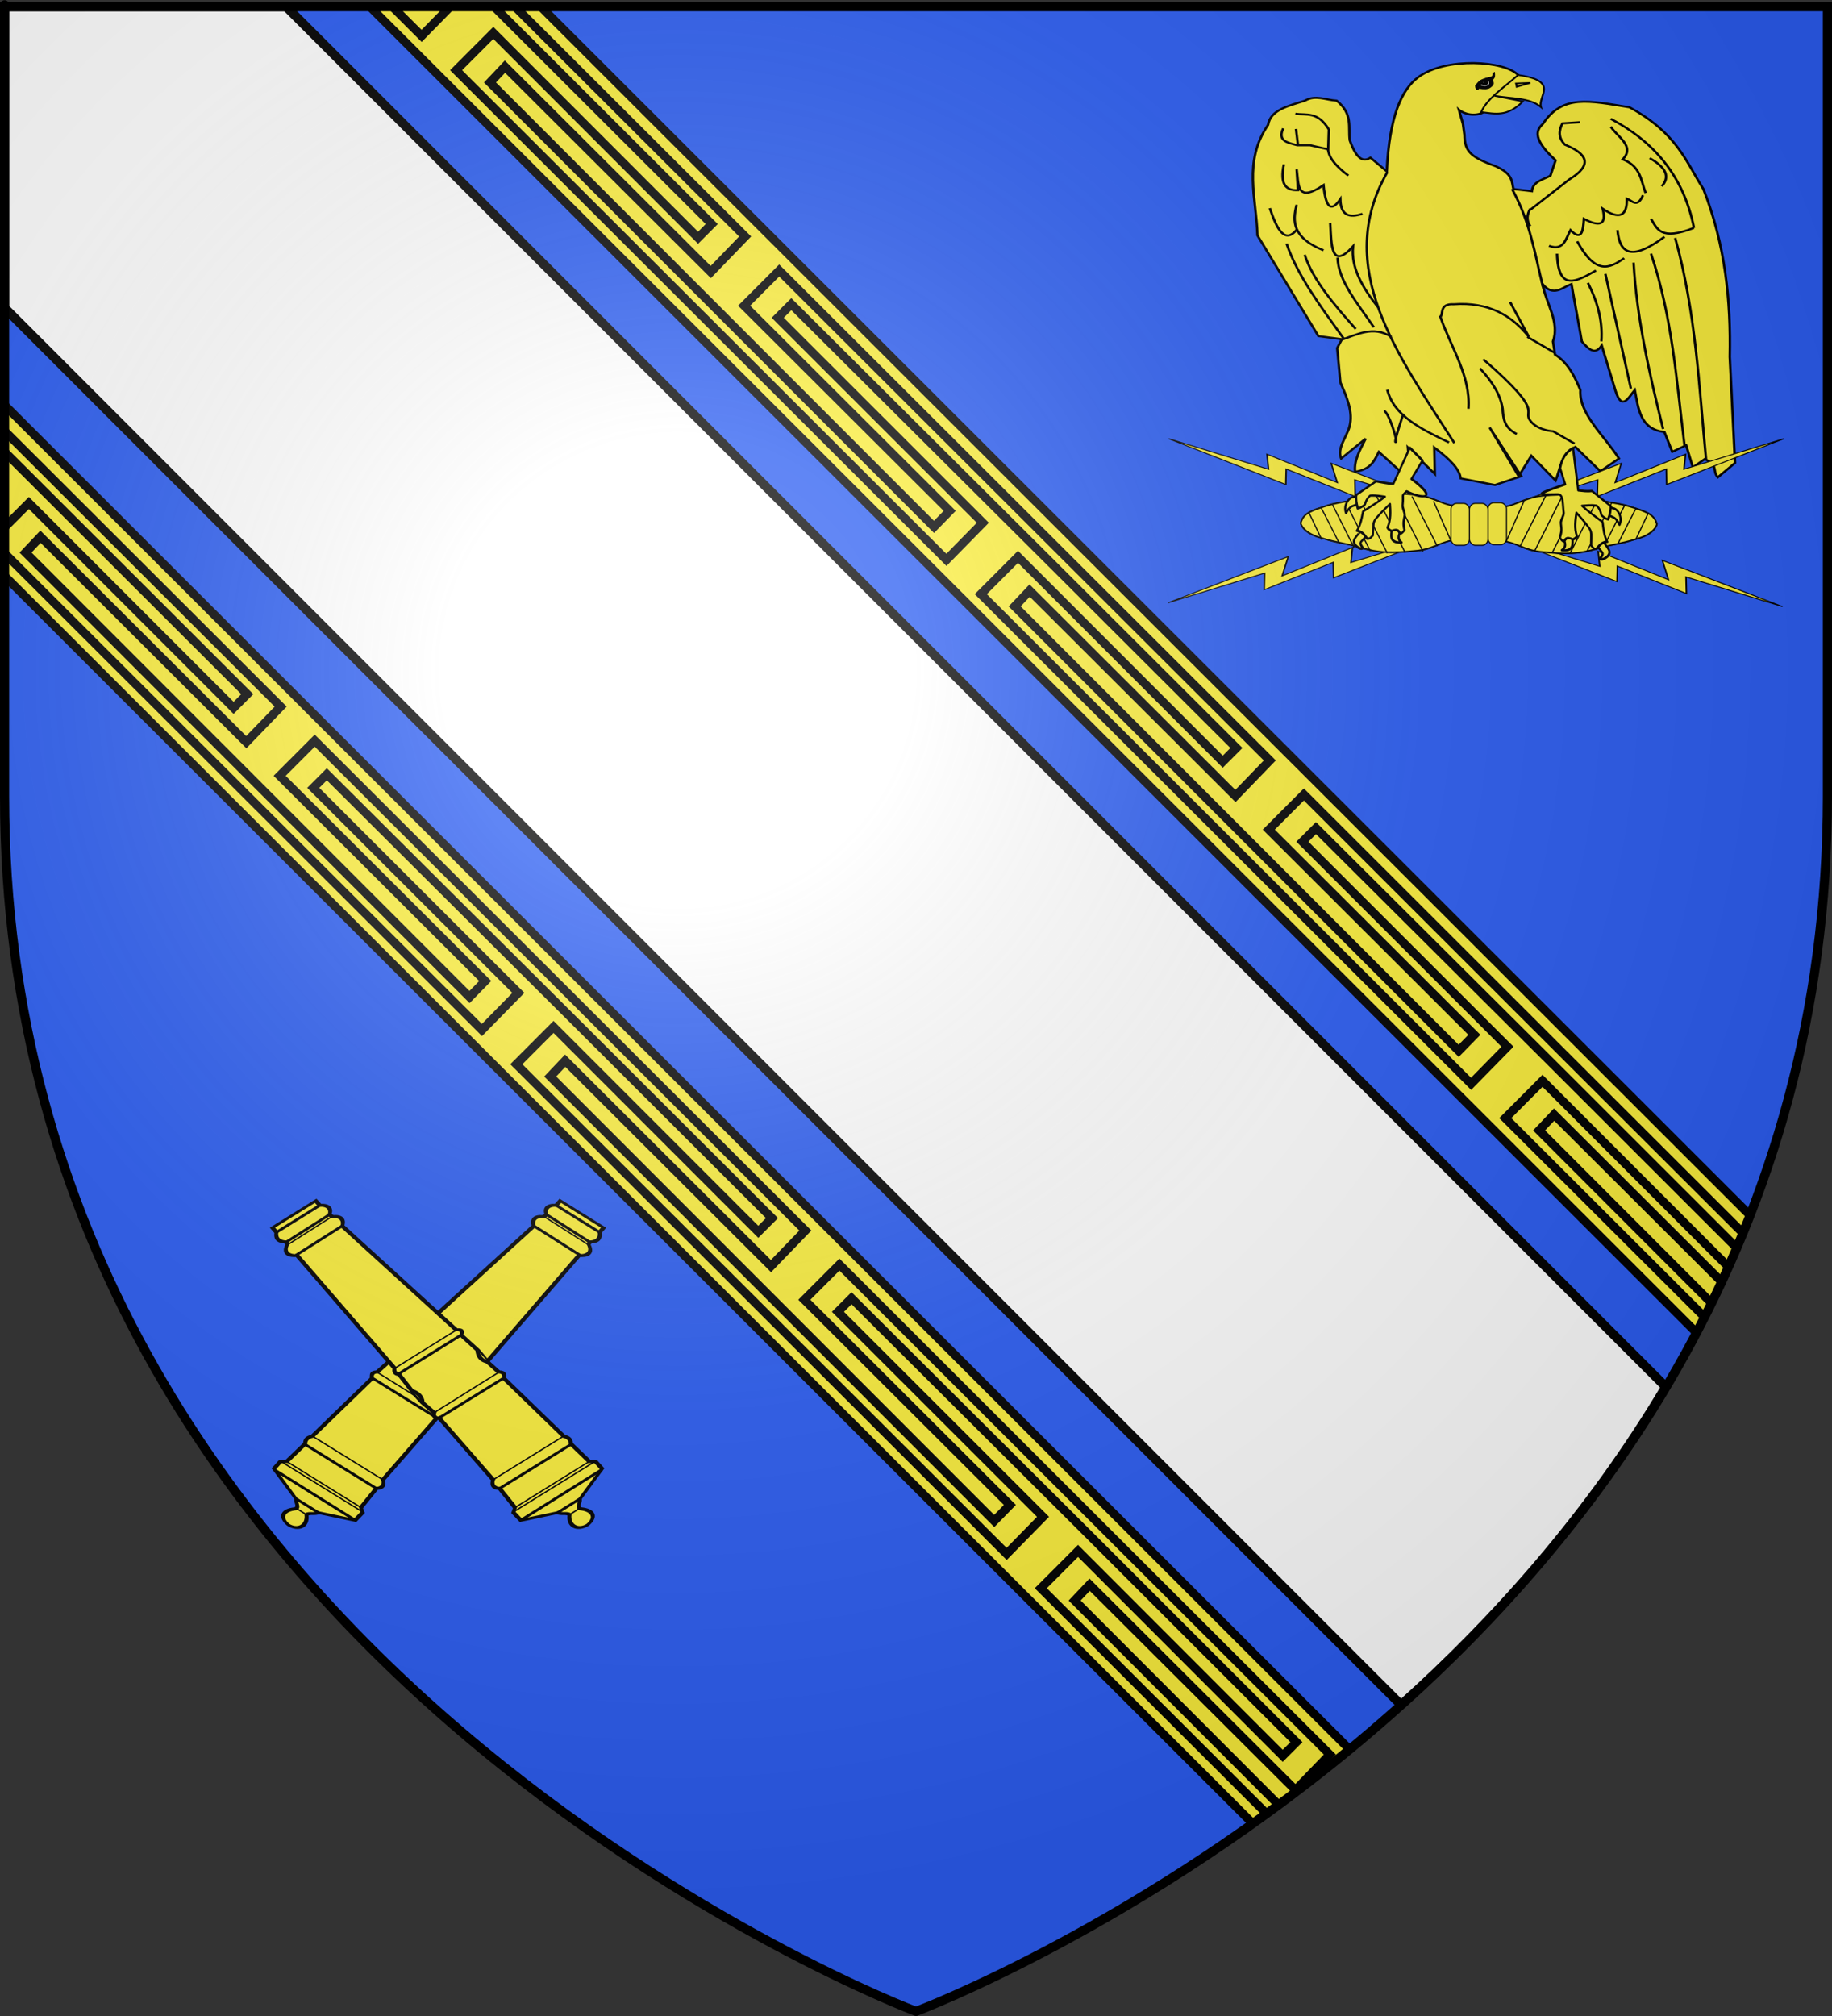 <?xml version="1.0" encoding="UTF-8" standalone="no"?>
<svg
   xmlns:dc="http://purl.org/dc/elements/1.1/"
   xmlns:cc="http://creativecommons.org/ns#"
   xmlns:rdf="http://www.w3.org/1999/02/22-rdf-syntax-ns#"
   xmlns:svg="http://www.w3.org/2000/svg"
   xmlns="http://www.w3.org/2000/svg"
   xmlns:xlink="http://www.w3.org/1999/xlink"
   xmlns:sodipodi="http://sodipodi.sourceforge.net/DTD/sodipodi-0.dtd"
   xmlns:inkscape="http://www.inkscape.org/namespaces/inkscape"
   height="660"
   width="600"
   version="1.0"
   id="svg2"
   sodipodi:version="0.32"
   inkscape:version="0.46"
   sodipodi:docname="Blason Mourmelon-le-Grand.svg"
   sodipodi:docbase="D:\Mes documents\Renaud-Notre Lapin"
   inkscape:export-filename="/Users/olivier/Desktop/Blason Rouge/Blason_Vide_3D.png"
   inkscape:export-xdpi="144"
   inkscape:export-ydpi="144"
   inkscape:output_extension="org.inkscape.output.svg.inkscape">
  <rect width="100%" height="100%" fill="#333333" stroke="none"/>
  <sodipodi:namedview
     inkscape:window-height="712"
     inkscape:window-width="1024"
     inkscape:pageshadow="2"
     inkscape:pageopacity="0.0"
     guidetolerance="10.0"
     gridtolerance="10.0"
     objecttolerance="10.0"
     borderopacity="1.0"
     bordercolor="#666666"
     pagecolor="#ffffff"
     id="base"
     showgrid="false"
     height="660px"
     inkscape:zoom="0.55878463"
     inkscape:cx="395.94072"
     inkscape:cy="245.87648"
     inkscape:window-x="65"
     inkscape:window-y="229"
     inkscape:current-layer="layer3"
     showguides="true"
     inkscape:guide-bbox="true" />
  <desc
     id="desc4">Flag of Canton of Valais (Wallis)</desc>
  <defs
     id="defs6">
    <inkscape:perspective
       sodipodi:type="inkscape:persp3d"
       inkscape:vp_x="0 : 330 : 1"
       inkscape:vp_y="0 : 1000 : 0"
       inkscape:vp_z="600 : 330 : 1"
       inkscape:persp3d-origin="300 : 220 : 1"
       id="perspective35" />
    <linearGradient
       id="linearGradient2893">
      <stop
         style="stop-color:white;stop-opacity:0.314;"
         offset="0"
         id="stop2895" />
      <stop
         id="stop2897"
         offset="0.19"
         style="stop-color:white;stop-opacity:0.251;" />
      <stop
         style="stop-color:#6b6b6b;stop-opacity:0.125;"
         offset="0.6"
         id="stop2901" />
      <stop
         style="stop-color:black;stop-opacity:0.125;"
         offset="1"
         id="stop2899" />
    </linearGradient>
    <linearGradient
       id="linearGradient2885">
      <stop
         id="stop2887"
         offset="0"
         style="stop-color:white;stop-opacity:1;" />
      <stop
         style="stop-color:white;stop-opacity:1;"
         offset="0.229"
         id="stop2891" />
      <stop
         id="stop2889"
         offset="1"
         style="stop-color:black;stop-opacity:1;" />
    </linearGradient>
    <linearGradient
       id="linearGradient2955">
      <stop
         id="stop2867"
         offset="0"
         style="stop-color:#fd0000;stop-opacity:1;" />
      <stop
         style="stop-color:#e77275;stop-opacity:0.659;"
         offset="0.5"
         id="stop2873" />
      <stop
         style="stop-color:black;stop-opacity:0.323;"
         offset="1"
         id="stop2959" />
    </linearGradient>
    <radialGradient
       inkscape:collect="always"
       xlink:href="#linearGradient2955"
       id="radialGradient2961"
       cx="225.524"
       cy="218.901"
       fx="225.524"
       fy="218.901"
       r="300"
       gradientTransform="matrix(-4.167939e-4,2.183,-1.884,-3.599562e-4,615.597,-289.121)"
       gradientUnits="userSpaceOnUse" />
    <polygon
       id="star"
       transform="scale(53,53)"
       points="0,-1 0.588,0.809 -0.951,-0.309 0.951,-0.309 -0.588,0.809 0,-1 " />
    <clipPath
       id="clip">
      <path
         d="M 0,-200 L 0,600 L 300,600 L 300,-200 L 0,-200 z "
         id="path10" />
    </clipPath>
    <radialGradient
       inkscape:collect="always"
       xlink:href="#linearGradient2955"
       id="radialGradient1911"
       gradientUnits="userSpaceOnUse"
       gradientTransform="matrix(-4.167939e-4,2.183,-1.884,-3.599562e-4,615.597,-289.121)"
       cx="225.524"
       cy="218.901"
       fx="225.524"
       fy="218.901"
       r="300" />
    <radialGradient
       inkscape:collect="always"
       xlink:href="#linearGradient2955"
       id="radialGradient2865"
       gradientUnits="userSpaceOnUse"
       gradientTransform="matrix(0,1.749,-1.593,-1.049767e-7,551.788,-191.29)"
       cx="225.524"
       cy="218.901"
       fx="225.524"
       fy="218.901"
       r="300" />
    <radialGradient
       inkscape:collect="always"
       xlink:href="#linearGradient2955"
       id="radialGradient2871"
       gradientUnits="userSpaceOnUse"
       gradientTransform="matrix(0,1.386,-1.323,-5.741131e-8,-158.082,-109.541)"
       cx="225.524"
       cy="218.901"
       fx="225.524"
       fy="218.901"
       r="300" />
    <radialGradient
       inkscape:collect="always"
       xlink:href="#linearGradient2893"
       id="radialGradient3163"
       gradientUnits="userSpaceOnUse"
       gradientTransform="matrix(1.353,0,0,1.349,-77.629,-85.747)"
       cx="221.445"
       cy="226.331"
       fx="221.445"
       fy="226.331"
       r="300" />
    <radialGradient
       gradientTransform="matrix(0,1.386,-1.323,-5.741131e-8,-158.082,-109.541)"
       gradientUnits="userSpaceOnUse"
       xlink:href="#linearGradient2955"
       id="radialGradient3067"
       fy="218.901"
       fx="225.524"
       r="300"
       cy="218.901"
       cx="225.524" />
    <radialGradient
       gradientTransform="matrix(0,1.749,-1.593,-1.049767e-7,551.788,-191.29)"
       gradientUnits="userSpaceOnUse"
       xlink:href="#linearGradient2955"
       id="radialGradient3065"
       fy="218.901"
       fx="225.524"
       r="300"
       cy="218.901"
       cx="225.524" />
    <radialGradient
       gradientTransform="matrix(-4.167939e-4,2.183,-1.884,-3.599562e-4,615.597,-289.121)"
       gradientUnits="userSpaceOnUse"
       xlink:href="#linearGradient2955"
       id="radialGradient3063"
       fy="218.901"
       fx="225.524"
       r="300"
       cy="218.901"
       cx="225.524" />
    <clipPath
       id="clipPath3059">
      <path
         id="path3061"
         d="M 0,-200 L 0,600 L 300,600 L 300,-200 L 0,-200 z " />
    </clipPath>
    <polygon
       id="polygon3057"
       transform="scale(53,53)"
       points="0,-1 0.588,0.809 -0.951,-0.309 0.951,-0.309 -0.588,0.809 0,-1 " />
    <radialGradient
       gradientTransform="matrix(-4.167939e-4,2.183,-1.884,-3.599562e-4,615.597,-289.121)"
       gradientUnits="userSpaceOnUse"
       xlink:href="#linearGradient2955"
       id="radialGradient3055"
       fy="218.901"
       fx="225.524"
       r="300"
       cy="218.901"
       cx="225.524" />
    <linearGradient
       id="linearGradient3047">
      <stop
         id="stop3049"
         offset="0"
         style="stop-color:#fd0000;stop-opacity:1" />
      <stop
         id="stop3051"
         offset="0.5"
         style="stop-color:#e77275;stop-opacity:0.659" />
      <stop
         id="stop3053"
         offset="1"
         style="stop-color:black;stop-opacity:0.323" />
    </linearGradient>
    <linearGradient
       id="linearGradient3039">
      <stop
         id="stop3041"
         offset="0"
         style="stop-color:white;stop-opacity:1" />
      <stop
         id="stop3043"
         offset="0.229"
         style="stop-color:white;stop-opacity:1" />
      <stop
         id="stop3045"
         offset="1"
         style="stop-color:black;stop-opacity:1" />
    </linearGradient>
    <linearGradient
       id="linearGradient3029">
      <stop
         id="stop3031"
         offset="0"
         style="stop-color:white;stop-opacity:0.314" />
      <stop
         id="stop3033"
         offset="0.19"
         style="stop-color:white;stop-opacity:0.251" />
      <stop
         id="stop3035"
         offset="0.6"
         style="stop-color:#6b6b6b;stop-opacity:0.125" />
      <stop
         id="stop3037"
         offset="1"
         style="stop-color:black;stop-opacity:0.125" />
    </linearGradient>
    <inkscape:perspective
       id="perspective32"
       inkscape:persp3d-origin="300 : 220 : 1"
       inkscape:vp_z="600 : 330 : 1"
       inkscape:vp_y="0 : 1000 : 0"
       inkscape:vp_x="0 : 330 : 1"
       sodipodi:type="inkscape:persp3d" />
    <inkscape:perspective
       sodipodi:type="inkscape:persp3d"
       inkscape:vp_x="0 : 526.18109 : 1"
       inkscape:vp_y="0 : 1000 : 0"
       inkscape:vp_z="744.09448 : 526.18109 : 1"
       inkscape:persp3d-origin="372.04724 : 350.78739 : 1"
       id="perspective10" />
    <inkscape:perspective
       id="perspective2447"
       inkscape:persp3d-origin="372.04724 : 350.78739 : 1"
       inkscape:vp_z="744.09448 : 526.18109 : 1"
       inkscape:vp_y="0 : 1000 : 0"
       inkscape:vp_x="0 : 526.18109 : 1"
       sodipodi:type="inkscape:persp3d" />
    <radialGradient
       r="300"
       fy="200.448"
       fx="285.186"
       cy="200.448"
       cx="285.186"
       gradientTransform="matrix(1.551,0,0,1.35,-227.894,-51.264)"
       gradientUnits="userSpaceOnUse"
       id="radialGradient2660"
       xlink:href="#linearGradient2893"
       inkscape:collect="always" />
    <radialGradient
       gradientUnits="userSpaceOnUse"
       gradientTransform="matrix(0,2.342,-2.291,0,562.913,1323.77)"
       r="300"
       fy="153.928"
       fx="-483.508"
       cy="153.928"
       cx="-483.508"
       id="radialGradient2662"
       xlink:href="#linearGradient2955"
       inkscape:collect="always" />
    <radialGradient
       r="300"
       fy="218.901"
       fx="225.524"
       cy="218.901"
       cx="225.524"
       gradientTransform="matrix(-4.167939e-4,2.183,-1.884,-3.599562e-4,1395.597,-309.121)"
       gradientUnits="userSpaceOnUse"
       id="radialGradient2664"
       xlink:href="#linearGradient2955"
       inkscape:collect="always" />
    <clipPath
       id="clipPath2666">
      <path
         id="path2668"
         d="M 0,-200 L 0,600 L 300,600 L 300,-200 L 0,-200 z " />
    </clipPath>
    <polygon
       points="0,-1 0.588,0.809 -0.951,-0.309 0.951,-0.309 -0.588,0.809 0,-1 "
       transform="scale(53,53)"
       id="polygon2670" />
    <radialGradient
       gradientUnits="userSpaceOnUse"
       gradientTransform="matrix(-4.167939e-4,2.183,-1.884,-3.599562e-4,615.597,-289.121)"
       r="300"
       fy="218.901"
       fx="225.524"
       cy="218.901"
       cx="225.524"
       id="radialGradient2672"
       xlink:href="#linearGradient2955"
       inkscape:collect="always" />
    <linearGradient
       id="linearGradient2674">
      <stop
         id="stop2676"
         offset="0"
         style="stop-color:white;stop-opacity:0;" />
      <stop
         id="stop2678"
         offset="1"
         style="stop-color:black;stop-opacity:0.646;" />
    </linearGradient>
    <radialGradient
       gradientUnits="userSpaceOnUse"
       gradientTransform="matrix(1.36,0,0,1.355,-79.528,-87.645)"
       r="300"
       fy="218.01"
       fx="203.198"
       cy="218.01"
       cx="203.198"
       id="radialGradient2680"
       xlink:href="#linearGradient2893"
       inkscape:collect="always" />
    <linearGradient
       id="linearGradient2682">
      <stop
         id="stop2684"
         offset="0"
         style="stop-color:white;stop-opacity:0.314;" />
      <stop
         style="stop-color:white;stop-opacity:0.251;"
         offset="0.19"
         id="stop2686" />
      <stop
         id="stop2688"
         offset="0.6"
         style="stop-color:#6b6b6b;stop-opacity:0.125;" />
      <stop
         id="stop2690"
         offset="1"
         style="stop-color:black;stop-opacity:0.125;" />
    </linearGradient>
    <inkscape:perspective
       id="perspective2692"
       inkscape:persp3d-origin="300 : 400 : 1"
       inkscape:vp_z="700 : 600 : 1"
       inkscape:vp_y="0 : 1000 : 0"
       inkscape:vp_x="-50 : 600 : 1"
       sodipodi:type="inkscape:persp3d" />
    <inkscape:perspective
       id="perspective2694"
       inkscape:persp3d-origin="300 : 400 : 1"
       inkscape:vp_z="700 : 600 : 1"
       inkscape:vp_y="0 : 1000 : 0"
       inkscape:vp_x="-50 : 600 : 1"
       sodipodi:type="inkscape:persp3d" />
    <inkscape:perspective
       id="perspective3784"
       inkscape:persp3d-origin="372.04724 : 350.78739 : 1"
       inkscape:vp_z="744.09448 : 526.18109 : 1"
       inkscape:vp_y="0 : 1000 : 0"
       inkscape:vp_x="0 : 526.18109 : 1"
       sodipodi:type="inkscape:persp3d" />
    <radialGradient
       r="300"
       fy="200.448"
       fx="285.186"
       cy="200.448"
       cx="285.186"
       gradientTransform="matrix(1.551,0,0,1.35,-227.894,-51.264)"
       gradientUnits="userSpaceOnUse"
       id="radialGradient11919"
       xlink:href="#linearGradient2893"
       inkscape:collect="always" />
    <radialGradient
       gradientUnits="userSpaceOnUse"
       gradientTransform="matrix(0,2.342,-2.291,0,562.913,1323.77)"
       r="300"
       fy="153.928"
       fx="-483.508"
       cy="153.928"
       cx="-483.508"
       id="radialGradient2928"
       xlink:href="#linearGradient2955"
       inkscape:collect="always" />
    <radialGradient
       r="300"
       fy="218.901"
       fx="225.524"
       cy="218.901"
       cx="225.524"
       gradientTransform="matrix(-4.167939e-4,2.183,-1.884,-3.599562e-4,1395.597,-309.121)"
       gradientUnits="userSpaceOnUse"
       id="radialGradient7222"
       xlink:href="#linearGradient2955"
       inkscape:collect="always" />
    <clipPath
       id="clipPath7218">
      <path
         id="path7220"
         d="M 0,-200 L 0,600 L 300,600 L 300,-200 L 0,-200 z " />
    </clipPath>
    <polygon
       points="0,-1 0.588,0.809 -0.951,-0.309 0.951,-0.309 -0.588,0.809 0,-1 "
       transform="scale(53,53)"
       id="polygon7216" />
    <radialGradient
       gradientUnits="userSpaceOnUse"
       gradientTransform="matrix(-4.167939e-4,2.183,-1.884,-3.599562e-4,615.597,-289.121)"
       r="300"
       fy="218.901"
       fx="225.524"
       cy="218.901"
       cx="225.524"
       id="radialGradient7214"
       xlink:href="#linearGradient2955"
       inkscape:collect="always" />
    <linearGradient
       id="linearGradient7209">
      <stop
         id="stop2965"
         offset="0"
         style="stop-color:white;stop-opacity:0;" />
      <stop
         id="stop7212"
         offset="1"
         style="stop-color:black;stop-opacity:0.646;" />
    </linearGradient>
    <radialGradient
       gradientUnits="userSpaceOnUse"
       gradientTransform="matrix(1.36,0,0,1.355,-79.528,-87.645)"
       r="300"
       fy="218.01"
       fx="203.198"
       cy="218.01"
       cx="203.198"
       id="radialGradient2883"
       xlink:href="#linearGradient2893"
       inkscape:collect="always" />
    <linearGradient
       id="linearGradient7198">
      <stop
         id="stop7200"
         offset="0"
         style="stop-color:white;stop-opacity:0.314;" />
      <stop
         style="stop-color:white;stop-opacity:0.251;"
         offset="0.19"
         id="stop7202" />
      <stop
         id="stop7204"
         offset="0.6"
         style="stop-color:#6b6b6b;stop-opacity:0.125;" />
      <stop
         id="stop7206"
         offset="1"
         style="stop-color:black;stop-opacity:0.125;" />
    </linearGradient>
    <inkscape:perspective
       id="perspective4130"
       inkscape:persp3d-origin="300 : 400 : 1"
       inkscape:vp_z="700 : 600 : 1"
       inkscape:vp_y="0 : 1000 : 0"
       inkscape:vp_x="-50 : 600 : 1"
       sodipodi:type="inkscape:persp3d" />
    <inkscape:perspective
       id="perspective26947"
       inkscape:persp3d-origin="300 : 400 : 1"
       inkscape:vp_z="700 : 600 : 1"
       inkscape:vp_y="0 : 1000 : 0"
       inkscape:vp_x="-50 : 600 : 1"
       sodipodi:type="inkscape:persp3d" />
    <inkscape:perspective
       id="perspective29"
       inkscape:persp3d-origin="79.13945 : 213.78389 : 1"
       inkscape:vp_z="158.2789 : 320.67584 : 1"
       inkscape:vp_y="0 : 1000 : 0"
       inkscape:vp_x="0 : 320.67584 : 1"
       sodipodi:type="inkscape:persp3d" />
    <radialGradient
       r="300"
       fy="226.331"
       fx="221.445"
       cy="226.331"
       cx="221.445"
       gradientTransform="matrix(1.353,0,0,1.349,-77.629,-85.747)"
       gradientUnits="userSpaceOnUse"
       id="radialGradient9455"
       xlink:href="#linearGradient2893"
       inkscape:collect="always" />
    <radialGradient
       r="300"
       fy="218.901"
       fx="225.524"
       cy="218.901"
       cx="225.524"
       gradientTransform="matrix(0,1.386,-1.323,-5.741131e-8,-158.082,-109.541)"
       gradientUnits="userSpaceOnUse"
       id="radialGradient9453"
       xlink:href="#linearGradient2955"
       inkscape:collect="always" />
    <radialGradient
       r="300"
       fy="218.901"
       fx="225.524"
       cy="218.901"
       cx="225.524"
       gradientTransform="matrix(0,1.749,-1.593,-1.049767e-7,551.788,-191.29)"
       gradientUnits="userSpaceOnUse"
       id="radialGradient9451"
       xlink:href="#linearGradient2955"
       inkscape:collect="always" />
    <radialGradient
       r="300"
       fy="218.901"
       fx="225.524"
       cy="218.901"
       cx="225.524"
       gradientTransform="matrix(-4.167939e-4,2.183,-1.884,-3.599562e-4,615.597,-289.121)"
       gradientUnits="userSpaceOnUse"
       id="radialGradient9449"
       xlink:href="#linearGradient2955"
       inkscape:collect="always" />
    <clipPath
       id="clipPath9445">
      <path
         id="path9447"
         d="M 0,-200 L 0,600 L 300,600 L 300,-200 L 0,-200 z " />
    </clipPath>
    <polygon
       points="0,-1 0.588,0.809 -0.951,-0.309 0.951,-0.309 -0.588,0.809 0,-1 "
       transform="scale(53,53)"
       id="polygon9443" />
    <radialGradient
       gradientUnits="userSpaceOnUse"
       gradientTransform="matrix(-4.167939e-4,2.183,-1.884,-3.599562e-4,615.597,-289.121)"
       r="300"
       fy="218.901"
       fx="225.524"
       cy="218.901"
       cx="225.524"
       id="radialGradient9441"
       xlink:href="#linearGradient2955"
       inkscape:collect="always" />
    <linearGradient
       id="linearGradient9433">
      <stop
         style="stop-color:#fd0000;stop-opacity:1;"
         offset="0"
         id="stop9435" />
      <stop
         id="stop9437"
         offset="0.5"
         style="stop-color:#e77275;stop-opacity:0.659;" />
      <stop
         id="stop9439"
         offset="1"
         style="stop-color:black;stop-opacity:0.323;" />
    </linearGradient>
    <linearGradient
       id="linearGradient9425">
      <stop
         style="stop-color:white;stop-opacity:1;"
         offset="0"
         id="stop9427" />
      <stop
         id="stop9429"
         offset="0.229"
         style="stop-color:white;stop-opacity:1;" />
      <stop
         style="stop-color:black;stop-opacity:1;"
         offset="1"
         id="stop9431" />
    </linearGradient>
    <linearGradient
       id="linearGradient9415">
      <stop
         id="stop9417"
         offset="0"
         style="stop-color:white;stop-opacity:0.314;" />
      <stop
         style="stop-color:white;stop-opacity:0.251;"
         offset="0.19"
         id="stop9419" />
      <stop
         id="stop9421"
         offset="0.6"
         style="stop-color:#6b6b6b;stop-opacity:0.125;" />
      <stop
         id="stop9423"
         offset="1"
         style="stop-color:black;stop-opacity:0.125;" />
    </linearGradient>
    <inkscape:perspective
       id="perspective44"
       inkscape:persp3d-origin="300 : 220 : 1"
       inkscape:vp_z="600 : 330 : 1"
       inkscape:vp_y="0 : 1000 : 0"
       inkscape:vp_x="0 : 330 : 1"
       sodipodi:type="inkscape:persp3d" />
    <clipPath
       clipPathUnits="userSpaceOnUse"
       id="clipPath9503">
      <path
         sodipodi:nodetypes="cccccc"
         d="M 949.562,577.797 C 949.562,577.797 748.172,328.19 236.359,328.19 C -275.455,328.19 -227.223,328.19 -227.223,328.19 L -227.223,827.405 L 236.359,827.405 C 748.172,827.405 949.562,577.797 949.562,577.797 z"
         style="opacity:1;fill:none;fill-opacity:1;fill-rule:evenodd;stroke:#000000;stroke-width:3.673;stroke-linecap:butt;stroke-linejoin:miter;stroke-miterlimit:4;stroke-dasharray:none;stroke-opacity:1"
         id="path9505"
         inkscape:export-xdpi="144"
         inkscape:export-ydpi="144" />
    </clipPath>
    <clipPath
       clipPathUnits="userSpaceOnUse"
       id="clipPath9507">
      <path
         sodipodi:nodetypes="cccccc"
         d="M 1225.514,450.597 C 1225.514,450.597 1024.124,200.989 512.31,200.989 C 0.497,200.989 48.728,200.989 48.728,200.989 L 48.728,700.205 L 512.31,700.205 C 1024.124,700.205 1225.514,450.597 1225.514,450.597 z"
         style="opacity:1;fill:none;fill-opacity:1;fill-rule:evenodd;stroke:#000000;stroke-width:3.673;stroke-linecap:butt;stroke-linejoin:miter;stroke-miterlimit:4;stroke-dasharray:none;stroke-opacity:1"
         id="path9509"
         inkscape:export-xdpi="144"
         inkscape:export-ydpi="144" />
    </clipPath>
  </defs>
  <g
     inkscape:groupmode="layer"
     id="layer3"
     inkscape:label="Fond écu"
     style="display:inline">
    <path
       id="path2855"
       style="fill:#2b5df2;fill-opacity:1;fill-rule:evenodd;stroke:none;stroke-width:1px;stroke-linecap:butt;stroke-linejoin:miter;stroke-opacity:1"
       d="M 300,658.5 C 300,658.5 598.5,546.18 598.5,260.728 C 598.5,-24.723 598.5,2.176 598.5,2.176 L 1.5,2.176 L 1.5,260.728 C 1.5,546.18 300,658.5 300,658.5 z"
       sodipodi:nodetypes="cccccc" />
    <g
       id="g3069"
       style="opacity:1;display:inline"
       transform="matrix(-1,0,0,1,600,0)">
      <g
         id="g5810">
        <path
           id="path3072"
           style="fill:#ffffff;fill-opacity:1;fill-rule:evenodd;stroke:#000000;stroke-width:3;stroke-linecap:butt;stroke-linejoin:miter;stroke-miterlimit:4;stroke-dasharray:none;stroke-opacity:1"
           d="M 598.5,100.781 L 141.125,558.156 C 109.776,530.024 79.086,495.486 54.437,454.031 L 506.281,2.188 L 598.5,2.188 L 598.5,100.781 z" />
        <rect
           id="rect4923"
           style="fill:none;fill-opacity:1;fill-rule:nonzero;stroke:none;stroke-width:7.56;stroke-linecap:round;stroke-linejoin:round;stroke-miterlimit:4;stroke-dasharray:none;stroke-opacity:1"
           y="3.375078e-14"
           x="0"
           height="660"
           width="600" />
      </g>
    </g>
    <g
       id="g7247"
       transform="matrix(0.379,0,0,0.366,374.448,12.078)">
      <g
         inkscape:label="Fond écu"
         id="g7249" />
      <g
         inkscape:label="Meubles"
         id="g7251">
        <g
           id="g26949">
          <g
             transform="translate(-25.609,164.271)"
             id="g2697">
            <g
               inkscape:label="Calque 1"
               id="g2699" />
          </g>
          <g
             style="stroke:#000000;stroke-width:3;stroke-miterlimit:4;stroke-dasharray:none;stroke-opacity:1;display:inline"
             id="g3820"
             transform="matrix(2.257,0,0,1.956,-311.72,-689.413)">
            <path
               sodipodi:nodetypes="csccscccccccccccccccccccccccccccccccccccccccccccccccsccccccccccc"
               id="path2188"
               d="M 231.325,413.946 C 232.324,388.767 237.002,376.373 243.55,370.736 C 254.068,361.682 276.517,363.225 281.782,370.066 L 275.772,377.58 C 270.57,378.214 272.374,386.712 265.945,387.886 C 261.752,388.651 258.96,385.826 258.96,385.826 L 260.501,392.284 L 261.064,397.208 C 261.125,404.885 263.517,407.469 273.07,411.642 C 279.623,415.104 279.147,418.565 279.812,422.027 L 286.883,423.037 C 287.228,418.668 291.053,417.779 293.954,415.966 L 295.975,408.895 C 287.408,399.513 288.26,395.326 291.101,392.238 C 298.681,378.657 308.699,381.664 324.259,384.651 C 342.599,396.615 345.802,409.419 352.543,422.027 C 360.962,447.618 363.098,473.208 362.645,498.799 L 364.665,547.286 L 358.073,553.861 C 355.893,550.996 358.397,548.388 353.075,545.523 L 348.503,549.306 C 347.652,545.939 346.801,542.572 345.951,539.205 L 340.643,542.217 L 337.613,533.144 C 328.26,531.857 327.699,522.51 326.279,513.951 C 323.831,517.452 321.382,523.654 318.934,514.429 L 313.626,493.562 C 311.086,498.264 308.546,495.236 306.006,491.745 L 302.036,465.464 C 298.468,467.104 295.131,471.496 290.924,465.464 C 292.277,474.218 297.663,482.973 294.965,491.728 L 295.744,497.738 C 300.676,501.447 303.219,507.544 305.449,513.955 C 304.878,524.941 314.679,534.89 320.218,545.266 L 313.112,551.087 L 303.524,539.958 C 297.885,543.533 297.85,549.91 295.975,555.367 L 286.662,543.981 L 281.833,553.347 L 270.721,531.123 L 282.843,553.347 L 272.741,557.387 L 259.609,554.357 C 259.145,549.643 254.717,544.929 249.508,540.215 L 249.729,552.319 L 239.406,540.215 L 239.798,546.092 L 240.416,555.367 L 228.294,542.235 C 226.598,546.028 225.514,550.17 219.203,551.327 C 218.686,546.276 221.119,541.225 223.244,536.174 L 213.86,545.283 C 212.199,540.572 215.873,535.68 217.035,530.76 C 218.613,524.079 215.938,517.029 213.567,510.482 L 212.354,494.758 L 214.152,490.717 L 205.154,489.304 L 181.827,443.24 C 181.436,426.404 176.21,409.568 185.868,392.733 C 186.807,385.726 193.811,384.025 200.01,381.621 C 204.051,378.834 208.091,381.365 212.132,381.621 C 218.498,387.682 216.465,393.743 217.183,399.804 C 219.811,408.649 222.439,409.761 225.068,407.688 L 231.325,413.946 z"
               style="fill:#fcef3c;fill-opacity:1;fill-rule:evenodd;stroke:#000000;stroke-width:0.952;stroke-linecap:butt;stroke-linejoin:miter;stroke-miterlimit:4;stroke-dasharray:none;stroke-opacity:1" />
            <path
               sodipodi:nodetypes="cccccc"
               id="path2284"
               d="M 267.489,386.851 C 272.765,387.609 277.481,389.178 283.421,381.969 L 272.628,379.399 C 278.771,380.725 286.064,380.132 290.358,384.538 C 289.121,379.377 297.582,372.599 281.622,369.892 C 275.732,376.047 269.705,380.707 267.489,386.851 z"
               style="fill:#fcef3c;fill-opacity:1;fill-rule:evenodd;stroke:#000000;stroke-width:0.74;stroke-linecap:butt;stroke-linejoin:miter;stroke-miterlimit:4;stroke-dasharray:none;stroke-opacity:1" />
            <path
               id="path2286"
               d="M 280.851,373.746 L 286.247,373.489 L 281.108,375.288 L 280.851,373.746 z"
               style="fill:none;fill-rule:evenodd;stroke:#000000;stroke-width:0.74;stroke-linecap:butt;stroke-linejoin:miter;stroke-miterlimit:4;stroke-dasharray:none;stroke-opacity:1" />
            <g
               id="g17940"
               style="opacity:1;stroke:#000000;stroke-width:2.212;stroke-miterlimit:4;stroke-dasharray:none;stroke-opacity:1;display:inline"
               transform="matrix(-0.158,0,0,0.13,331.196,384.912)">
              <path
                 id="rect17052"
                 style="fill:#ffffff;fill-opacity:1;fill-rule:nonzero;stroke:#000000;stroke-width:2.212;stroke-linejoin:round;stroke-miterlimit:4;stroke-dasharray:none;stroke-opacity:1"
                 d="M 382.321,-97.459 L 405.265,-95.763 L 405.357,-74.602 L 382.321,-74.602 L 382.321,-97.459 z" />
              <path
                 id="path16160"
                 style="fill:#000000;fill-opacity:1;fill-rule:nonzero;stroke:#000000;stroke-width:2.212;stroke-linecap:butt;stroke-linejoin:round;marker:none;stroke-miterlimit:4;stroke-dasharray:none;stroke-dashoffset:0;stroke-opacity:1;visibility:visible;display:inline;overflow:visible"
                 d="M 374.564,-121.626 C 373.41,-121.279 371.903,-122.907 371.241,-125.335 C 370.747,-120.173 370.475,-114.701 371.161,-107.888 C 372.448,-104.158 374.126,-101.404 375.884,-98.853 C 375.281,-95.29 373.885,-90.1 373.863,-87.281 C 373.809,-80.099 376.794,-77.028 381.094,-72.156 C 387.211,-65.225 394.978,-66.047 408.359,-68.038 C 409.139,-68.154 410.736,-64.899 411.156,-64.763 C 412.157,-64.44 414.312,-62.363 414.765,-64.594 C 414.936,-65.438 414.711,-67.123 415.347,-68.248 C 416.616,-70.492 416.755,-75.307 416.772,-75.652 C 416.991,-80.271 417.773,-77.264 415.928,-80.271 C 413.848,-83.66 408.938,-92.928 405.75,-95.906 C 400.629,-100.691 386.34,-107.89 378.27,-108.685 C 377.284,-108.782 377.394,-111.054 376.55,-111.408 C 373.668,-112.616 375.058,-118.968 374.564,-121.626 z M 385.089,-96.83 C 390.662,-95.182 394.401,-93.862 397.7,-91.688 C 398.535,-91.138 399.509,-90.784 400.281,-90.062 C 400.522,-89.838 400.153,-89.379 399.892,-89.226 C 399.277,-88.865 398.035,-87.804 395.288,-88.819 C 394.209,-89.218 396.177,-92.038 395.93,-92.595 C 394.992,-94.707 390.452,-97.508 389.132,-95.192 C 383.338,-85.025 389.567,-80.079 395.313,-80.753 C 397.382,-80.996 402.267,-83.517 403.743,-82.703 C 406.333,-81.274 404.678,-78.188 404.808,-78.196 C 395.545,-75.211 393.312,-73.926 388.121,-78.049 C 384.54,-80.892 380.74,-81.977 385.089,-96.83 z" />
            </g>
            <path
               sodipodi:nodetypes="cc"
               id="path2294"
               d="M 341.749,444.408 C 349.629,478.155 350.857,511.902 353.569,545.648"
               style="fill:none;fill-rule:evenodd;stroke:#000000;stroke-width:0.952;stroke-linecap:butt;stroke-linejoin:miter;stroke-miterlimit:4;stroke-dasharray:none;stroke-opacity:1" />
            <path
               sodipodi:nodetypes="cc"
               id="path2296"
               d="M 332.499,451.603 C 340.734,480.896 342.271,510.189 345.347,539.481"
               style="fill:none;fill-rule:evenodd;stroke:#000000;stroke-width:0.952;stroke-linecap:butt;stroke-linejoin:miter;stroke-miterlimit:4;stroke-dasharray:none;stroke-opacity:1" />
            <path
               sodipodi:nodetypes="cc"
               id="path2298"
               d="M 325.818,455.714 C 327.055,481.067 331.83,506.42 337.124,531.773"
               style="fill:none;fill-rule:evenodd;stroke:#000000;stroke-width:0.952;stroke-linecap:butt;stroke-linejoin:miter;stroke-miterlimit:4;stroke-dasharray:none;stroke-opacity:1" />
            <path
               sodipodi:nodetypes="cc"
               id="path2300"
               d="M 315.026,460.853 C 318.281,478.326 321.535,495.799 324.79,513.272"
               style="fill:none;fill-rule:evenodd;stroke:#000000;stroke-width:0.952;stroke-linecap:butt;stroke-linejoin:miter;stroke-miterlimit:4;stroke-dasharray:none;stroke-opacity:1" />
            <path
               sodipodi:nodetypes="cc"
               id="path2302"
               d="M 308.345,464.965 C 311.859,473.272 314.069,482.014 313.484,491.688"
               style="fill:none;fill-rule:evenodd;stroke:#000000;stroke-width:0.952;stroke-linecap:butt;stroke-linejoin:miter;stroke-miterlimit:4;stroke-dasharray:none;stroke-opacity:1" />
            <path
               sodipodi:nodetypes="cc"
               id="path2304"
               d="M 332.499,435.672 C 334.87,440.153 336.006,445.869 348.944,439.783"
               style="fill:none;fill-rule:evenodd;stroke:#000000;stroke-width:0.952;stroke-linecap:butt;stroke-linejoin:miter;stroke-miterlimit:4;stroke-dasharray:none;stroke-opacity:1" />
            <path
               sodipodi:nodetypes="cc"
               id="path2306"
               d="M 319.651,440.811 C 320.434,451.105 324.58,455.422 337.638,443.895"
               style="fill:none;fill-rule:evenodd;stroke:#000000;stroke-width:0.952;stroke-linecap:butt;stroke-linejoin:miter;stroke-miterlimit:4;stroke-dasharray:none;stroke-opacity:1" />
            <path
               sodipodi:nodetypes="cc"
               id="path2308"
               d="M 304.234,445.95 C 311.268,461.353 316.533,458.444 322.221,453.659"
               style="fill:none;fill-rule:evenodd;stroke:#000000;stroke-width:0.952;stroke-linecap:butt;stroke-linejoin:miter;stroke-miterlimit:4;stroke-dasharray:none;stroke-opacity:1" />
            <path
               sodipodi:nodetypes="cc"
               id="path2310"
               d="M 296.525,451.603 C 296.972,469.543 304.317,464.031 311.429,459.312"
               style="fill:none;fill-rule:evenodd;stroke:#000000;stroke-width:0.952;stroke-linecap:butt;stroke-linejoin:miter;stroke-miterlimit:4;stroke-dasharray:none;stroke-opacity:1" />
            <path
               sodipodi:nodetypes="cc"
               id="path2312"
               d="M 317.082,389.934 C 333.408,400.211 344.938,415.818 348.944,439.783"
               style="fill:none;fill-rule:evenodd;stroke:#000000;stroke-width:0.952;stroke-linecap:butt;stroke-linejoin:miter;stroke-miterlimit:4;stroke-dasharray:none;stroke-opacity:1" />
            <path
               sodipodi:nodetypes="ccccc"
               id="path2314"
               d="M 305.262,391.476 L 298.581,391.99 C 297.203,395.246 296.849,398.503 299.558,401.759 C 307.946,405.859 310.527,410.852 301.15,417.685 L 286.247,431.561"
               style="fill:none;fill-rule:evenodd;stroke:#000000;stroke-width:0.952;stroke-linecap:butt;stroke-linejoin:miter;stroke-miterlimit:4;stroke-dasharray:none;stroke-opacity:1" />
            <path
               sodipodi:nodetypes="cccccc"
               id="path2316"
               d="M 293.442,448.006 C 299.125,450.511 299.865,444.778 301.664,440.811 C 305.993,446.074 306.507,441.163 306.803,435.672 C 312.468,439.185 315.664,438.879 313.998,431.047 C 320.529,436.31 323.365,434.278 323.248,426.422 C 325.271,427.32 327.23,430.968 329.415,424.88"
               style="fill:none;fill-rule:evenodd;stroke:#000000;stroke-width:0.952;stroke-linecap:butt;stroke-linejoin:miter;stroke-miterlimit:4;stroke-dasharray:none;stroke-opacity:1" />
            <path
               sodipodi:nodetypes="ccc"
               id="path2318"
               d="M 317.082,393.531 C 319.746,398.324 326.473,402.439 321.668,408.477 C 328.618,411.589 328.606,418.183 330.443,423.852"
               style="fill:none;fill-rule:evenodd;stroke:#000000;stroke-width:0.952;stroke-linecap:butt;stroke-linejoin:miter;stroke-miterlimit:4;stroke-dasharray:none;stroke-opacity:1" />
            <path
               sodipodi:nodetypes="cc"
               id="path2320"
               d="M 331.985,407.921 C 338.37,412.204 339.817,416.486 336.61,420.769"
               style="fill:none;fill-rule:evenodd;stroke:#000000;stroke-width:0.952;stroke-linecap:butt;stroke-linejoin:miter;stroke-miterlimit:4;stroke-dasharray:none;stroke-opacity:1" />
            <path
               sodipodi:nodetypes="ccccc"
               id="path2322"
               d="M 262.607,522.523 C 263.486,507.357 255.802,494.332 251.815,480.382 C 253.139,479.737 251.171,474.319 256.954,474.729 C 270.361,473.595 279.159,479.835 285.733,489.632 L 278.538,473.701"
               style="fill:none;fill-rule:evenodd;stroke:#000000;stroke-width:0.952;stroke-linecap:butt;stroke-linejoin:miter;stroke-miterlimit:4;stroke-dasharray:none;stroke-opacity:1" />
            <path
               sodipodi:nodetypes="csscccc"
               id="path2324"
               d="M 268.26,499.911 C 268.26,499.911 278.538,510.189 283.164,517.383 C 287.789,524.578 283.806,524.835 286.761,528.689 C 289.716,532.544 294.983,532.801 294.983,532.801 L 303.206,538.454 L 303.206,538.454 L 303.206,538.454"
               style="fill:none;fill-rule:evenodd;stroke:#000000;stroke-width:0.952;stroke-linecap:butt;stroke-linejoin:miter;stroke-miterlimit:4;stroke-dasharray:none;stroke-opacity:1" />
            <path
               sodipodi:nodetypes="ccc"
               id="path2326"
               d="M 281.108,534.085 C 276.166,531.131 275.944,526.828 275.68,522.538 C 274.918,516.366 271.847,510.194 266.975,504.022"
               style="fill:none;fill-rule:evenodd;stroke:#000000;stroke-width:0.952;stroke-linecap:butt;stroke-linejoin:miter;stroke-miterlimit:4;stroke-dasharray:none;stroke-opacity:1" />
            <path
               sodipodi:nodetypes="csc"
               id="path2328"
               d="M 230.231,523.55 C 231.748,523.297 235.531,536.939 234.856,537.683 C 233.586,539.083 237.683,524.835 237.683,524.835"
               style="fill:none;fill-rule:evenodd;stroke:#000000;stroke-width:0.952;stroke-linecap:butt;stroke-linejoin:miter;stroke-miterlimit:4;stroke-dasharray:none;stroke-opacity:1" />
            <path
               sodipodi:nodetypes="cc"
               id="path2330"
               d="M 231.516,513.786 C 234.015,525.873 244.642,531.864 255.156,537.94"
               style="fill:none;fill-rule:evenodd;stroke:#000000;stroke-width:0.952;stroke-linecap:butt;stroke-linejoin:miter;stroke-miterlimit:4;stroke-dasharray:none;stroke-opacity:1" />
            <path
               sodipodi:nodetypes="cccc"
               id="path2332"
               d="M 231.516,414.345 C 210.66,457.927 235.618,497.931 257.211,538.197 L 257.211,538.197 L 257.211,538.197"
               style="fill:none;fill-rule:evenodd;stroke:#000000;stroke-width:0.952;stroke-linecap:butt;stroke-linejoin:miter;stroke-miterlimit:4;stroke-dasharray:none;stroke-opacity:1" />
            <path
               sodipodi:nodetypes="cc"
               id="path2334"
               d="M 279.309,422.053 C 286.247,436.957 288.041,451.86 291.129,466.763"
               style="fill:none;fill-rule:evenodd;stroke:#000000;stroke-width:0.952;stroke-linecap:butt;stroke-linejoin:miter;stroke-miterlimit:4;stroke-dasharray:none;stroke-opacity:1" />
            <path
               sodipodi:nodetypes="cc"
               id="path2336"
               d="M 286.247,439.012 C 284.734,436.357 285.025,433.702 286.247,431.047"
               style="fill:none;fill-rule:evenodd;stroke:#000000;stroke-width:0.952;stroke-linecap:butt;stroke-linejoin:miter;stroke-miterlimit:4;stroke-dasharray:none;stroke-opacity:1" />
            <path
               sodipodi:nodetypes="cc"
               id="path2338"
               d="M 213.529,491.174 C 219.873,488.673 226.063,484.328 233.058,489.632"
               style="fill:none;fill-rule:evenodd;stroke:#000000;stroke-width:0.952;stroke-linecap:butt;stroke-linejoin:miter;stroke-miterlimit:4;stroke-dasharray:none;stroke-opacity:1" />
            <path
               sodipodi:nodetypes="cc"
               id="path2340"
               d="M 212.501,453.402 C 212.692,464.023 220.374,474.643 226.377,485.264"
               style="fill:none;fill-rule:evenodd;stroke:#000000;stroke-width:0.952;stroke-linecap:butt;stroke-linejoin:miter;stroke-miterlimit:4;stroke-dasharray:none;stroke-opacity:1" />
            <path
               sodipodi:nodetypes="cc"
               id="path2342"
               d="M 199.91,452.117 C 202.964,463.423 210.999,474.729 219.439,486.035"
               style="fill:none;fill-rule:evenodd;stroke:#000000;stroke-width:0.952;stroke-linecap:butt;stroke-linejoin:miter;stroke-miterlimit:4;stroke-dasharray:none;stroke-opacity:1" />
            <path
               sodipodi:nodetypes="cc"
               id="path2344"
               d="M 192.973,446.978 C 197.041,461.453 206.099,475.928 214.814,490.403"
               style="fill:none;fill-rule:evenodd;stroke:#000000;stroke-width:0.952;stroke-linecap:butt;stroke-linejoin:miter;stroke-miterlimit:4;stroke-dasharray:none;stroke-opacity:1" />
            <path
               sodipodi:nodetypes="cc"
               id="path2346"
               d="M 186.549,430.79 C 189.277,440.491 192.324,447.534 197.084,440.297"
               style="fill:none;fill-rule:evenodd;stroke:#000000;stroke-width:0.952;stroke-linecap:butt;stroke-linejoin:miter;stroke-miterlimit:4;stroke-dasharray:none;stroke-opacity:1" />
            <path
               sodipodi:nodetypes="cc"
               id="path2348"
               d="M 196.827,429.248 C 195.13,436.954 195.271,444.385 207.105,450.061"
               style="fill:none;fill-rule:evenodd;stroke:#000000;stroke-width:0.952;stroke-linecap:butt;stroke-linejoin:miter;stroke-miterlimit:4;stroke-dasharray:none;stroke-opacity:1" />
            <path
               sodipodi:nodetypes="ccc"
               id="path2350"
               d="M 209.675,437.471 C 210.109,447.675 210.007,459.311 218.411,448.263 C 217.553,457.916 221.975,467.041 227.918,476.014"
               style="fill:none;fill-rule:evenodd;stroke:#000000;stroke-width:0.952;stroke-linecap:butt;stroke-linejoin:miter;stroke-miterlimit:4;stroke-dasharray:none;stroke-opacity:1" />
            <path
               sodipodi:nodetypes="cccc"
               id="path2352"
               d="M 196.313,387.622 C 200.596,388.358 204.878,386.398 209.161,394.816 L 208.904,404.324 C 209.423,408.588 212.699,412.301 216.612,415.887"
               style="fill:none;fill-rule:evenodd;stroke:#000000;stroke-width:0.952;stroke-linecap:butt;stroke-linejoin:miter;stroke-miterlimit:4;stroke-dasharray:none;stroke-opacity:1" />
            <path
               sodipodi:nodetypes="cccc"
               id="path2354"
               d="M 191.688,394.302 C 189.348,400.091 193.455,400.865 197.084,402.011 L 201.966,402.011 L 208.647,403.81"
               style="fill:none;fill-rule:evenodd;stroke:#000000;stroke-width:0.952;stroke-linecap:butt;stroke-linejoin:miter;stroke-miterlimit:4;stroke-dasharray:none;stroke-opacity:1" />
            <path
               id="path2356"
               d="M 196.57,394.559 L 197.341,402.011"
               style="fill:none;fill-rule:evenodd;stroke:#000000;stroke-width:0.952;stroke-linecap:butt;stroke-linejoin:miter;stroke-miterlimit:4;stroke-dasharray:none;stroke-opacity:1" />
            <path
               sodipodi:nodetypes="cccccc"
               id="path2358"
               d="M 191.945,410.747 C 190.262,420.104 192.881,422.768 197.341,422.567 L 196.827,413.06 C 197.63,419.48 196.494,428.873 207.105,420.255 C 208.089,432.042 210.497,431.96 213.529,426.679 C 213.692,434.232 217.062,435.372 222.008,433.359"
               style="fill:none;fill-rule:evenodd;stroke:#000000;stroke-width:0.952;stroke-linecap:butt;stroke-linejoin:miter;stroke-miterlimit:4;stroke-dasharray:none;stroke-opacity:1" />
            <path
               sodipodi:nodetypes="cc"
               id="path2417"
               d="M 285.133,489.625 L 295.787,497.058"
               style="fill:none;fill-rule:evenodd;stroke:#000000;stroke-width:0.952;stroke-linecap:butt;stroke-linejoin:miter;stroke-miterlimit:4;stroke-dasharray:none;stroke-opacity:1" />
          </g>
          <g
             style="fill:#fcef3c"
             transform="matrix(1.475,0,0,1,-154.193,192.254)"
             id="g2701"
             inkscape:label="dessin">
            <g
               style="fill:#fcef3c"
               id="g3628"
               transform="matrix(0.358,0,0,0.565,194.498,-120.989)">
              <g
                 style="fill:#fcef3c"
                 inkscape:label="Fond écu"
                 id="g3630" />
              <g
                 style="fill:#fcef3c"
                 inkscape:label="Meubles"
                 id="g3632">
                <g
                   style="fill:#fcef3c"
                   id="g2706">
                  <g
                     id="g4028"
                     inkscape:label="Calque 1"
                     transform="matrix(0.658,-0.124,-5.7524862e-2,-0.384,-191.713,924.545)"
                     style="fill:#fcef3c;stroke:#000000;stroke-width:1.569;stroke-miterlimit:4;stroke-dasharray:none;stroke-opacity:1;display:inline">
                    <path
                       style="fill:#fcef3c;fill-rule:evenodd;stroke:#000000;stroke-width:3.922;stroke-linecap:butt;stroke-linejoin:miter;stroke-miterlimit:4;stroke-dasharray:none;stroke-opacity:1;display:inline"
                       d="M 6.347,401.155 L 312.975,492.56 L 291.609,419.814 L 471.533,478.748 L 462.537,419.814 L 714.889,464.203 L 415.306,371.93 L 419.805,434.547 L 243.254,378.375 L 250.001,444.676 L 6.347,401.155 z"
                       id="path4030"
                       sodipodi:nodetypes="ccccccccccc" />
                  </g>
                  <g
                     style="fill:#fcef3c;stroke:#000000;stroke-width:3;stroke-miterlimit:4;stroke-dasharray:none;stroke-opacity:1;display:inline"
                     id="g2710"
                     transform="matrix(2.257,0,0,1.956,-306.296,-669.487)" />
                  <use
                     style="fill:#fcef3c"
                     x="0"
                     y="0"
                     xlink:href="#g4028"
                     id="use3644"
                     transform="translate(545.045,-147.649)"
                     width="744.094"
                     height="1052.362" />
                  <use
                     style="fill:#fcef3c"
                     x="0"
                     y="0"
                     xlink:href="#use3644"
                     id="use3646"
                     transform="matrix(-1,0,0,1,587.175,-1.0435026e-6)"
                     width="744.094"
                     height="1052.362" />
                  <use
                     style="fill:#fcef3c"
                     x="0"
                     y="0"
                     xlink:href="#use3646"
                     id="use3648"
                     transform="translate(541.971,153.71)"
                     width="744.094"
                     height="1052.362" />
                </g>
              </g>
              <g
                 style="fill:#fcef3c"
                 inkscape:label="Reflet final"
                 id="g2715" />
              <g
                 style="fill:#fcef3c"
                 inkscape:label="Contour final"
                 id="g2717" />
            </g>
            <g
               style="fill:#fcef3c"
               id="g3462"
               transform="matrix(0,-0.565,-0.358,0,504.378,475.679)">
              <g
                 style="fill:#fcef3c"
                 id="g2494">
                <g
                   style="fill:#fcef3c"
                   id="g2499">
                  <path
                     id="path2454"
                     d="M 382.5,524.505 C 401.903,524.741 421.314,525.107 440.714,524.505"
                     style="fill:#fcef3c;fill-rule:evenodd;stroke:#000000;stroke-width:1px;stroke-linecap:butt;stroke-linejoin:miter;stroke-opacity:1" />
                  <path
                     sodipodi:nodetypes="cccccc"
                     id="path2458"
                     d="M 411.429,275.219 C 395.758,279.458 388.56,299.465 385.453,314.155 C 378.35,335.449 378.173,350.363 372.766,369.588 C 362.687,397.538 362.128,427.908 365.585,457.116 C 365.496,473.583 370.053,489.641 376.941,504.472 C 379.474,511.207 381.759,518.087 382.857,525.219"
                     style="fill:#fcef3c;fill-rule:evenodd;stroke:#000000;stroke-width:1px;stroke-linecap:butt;stroke-linejoin:miter;stroke-opacity:1" />
                  <path
                     sodipodi:nodetypes="cccccc"
                     id="path2460"
                     d="M 410.714,275.576 C 426.135,278.832 432.44,295.635 436.635,311.94 C 445.171,333.811 443.982,350.094 449.765,369.789 C 460.005,398.557 459.738,429.724 456.509,459.697 C 456.424,478.256 448.758,495.464 442.157,512.414 C 440.915,516.369 439.893,520.401 439.286,524.505"
                     style="fill:#fcef3c;fill-rule:evenodd;stroke:#000000;stroke-width:1px;stroke-linecap:butt;stroke-linejoin:miter;stroke-opacity:1" />
                </g>
                <path
                   id="path2610"
                   d="M 392.136,523.674 C 383.817,523.47 383.029,523.336 383.029,522.123 C 383.029,519.692 379.408,508.244 375.834,499.373 C 371.11,487.648 368.234,477.112 367.347,468.279 C 362.802,423.008 363.736,404.143 371.948,375.277 C 373.736,368.992 376.94,355.172 379.068,344.565 C 381.196,333.958 383.736,322.708 384.712,319.565 C 385.688,316.422 386.983,311.862 387.589,309.432 C 391.31,294.504 399.203,281.957 407.432,277.885 C 410.332,276.451 410.416,276.449 413.885,277.767 C 423.808,281.538 428.498,288.842 435.792,311.883 C 440.036,325.292 442.171,334.595 445.176,352.779 C 445.988,357.69 448.247,367.333 450.196,374.208 C 455.543,393.062 456.685,400.781 457.119,420.993 C 457.514,439.406 456.138,462.896 454.021,473.851 C 452.682,480.784 449.046,492.212 444.362,504.208 C 442.445,509.118 440.342,515.418 439.69,518.207 L 438.503,523.278 L 426.302,523.74 C 419.591,523.995 411.208,524.134 407.672,524.05 C 404.136,523.966 397.145,523.797 392.136,523.674 L 392.136,523.674 z"
                   style="opacity:1;fill:#fcef3c;fill-opacity:1;fill-rule:nonzero;stroke:#000000;stroke-width:2.143;stroke-linecap:round;stroke-linejoin:bevel;stroke-miterlimit:4;stroke-dasharray:none;stroke-dashoffset:0;stroke-opacity:1" />
              </g>
              <g
                 style="fill:#fcef3c;stroke:#000000;stroke-width:2;stroke-miterlimit:4;stroke-dasharray:none;stroke-opacity:1"
                 transform="matrix(0.97,0,0,1,-117.715,-0.767)"
                 id="g2613">
                <path
                   style="fill:#fcef3c;fill-rule:evenodd;stroke:#000000;stroke-width:2;stroke-linecap:butt;stroke-linejoin:miter;stroke-miterlimit:4;stroke-dasharray:none;stroke-opacity:1"
                   d="M 516.429,523.791 C 582.857,494.505 582.857,494.505 582.857,494.505"
                   id="path2582" />
                <path
                   style="fill:#fcef3c;fill-rule:evenodd;stroke:#000000;stroke-width:2;stroke-linecap:butt;stroke-linejoin:miter;stroke-miterlimit:4;stroke-dasharray:none;stroke-opacity:1"
                   d="M 509.225,500.815 C 590.629,459.337 590.629,459.337 590.629,459.337"
                   id="path2588" />
                <path
                   style="fill:#fcef3c;fill-rule:evenodd;stroke:#000000;stroke-width:2;stroke-linecap:butt;stroke-linejoin:miter;stroke-miterlimit:4;stroke-dasharray:none;stroke-opacity:1"
                   d="M 500.714,477.362 C 592.857,430.934 592.857,430.934 592.857,430.934"
                   id="path2590" />
                <path
                   style="fill:#fcef3c;fill-rule:evenodd;stroke:#000000;stroke-width:2;stroke-linecap:butt;stroke-linejoin:miter;stroke-miterlimit:4;stroke-dasharray:none;stroke-opacity:1"
                   d="M 498.658,448.247 C 591.446,400.969 591.446,400.969 591.446,400.969"
                   id="path2592" />
                <path
                   style="fill:#fcef3c;fill-rule:evenodd;stroke:#000000;stroke-width:2;stroke-linecap:butt;stroke-linejoin:miter;stroke-miterlimit:4;stroke-dasharray:none;stroke-opacity:1"
                   d="M 497.911,418.896 C 586.43,373.793 586.43,373.793 586.43,373.793"
                   id="path2594" />
                <path
                   style="fill:#fcef3c;fill-rule:evenodd;stroke:#000000;stroke-width:2;stroke-linecap:butt;stroke-linejoin:miter;stroke-miterlimit:4;stroke-dasharray:none;stroke-opacity:1"
                   d="M 501.482,391.039 C 580.04,351.012 580.04,351.012 580.04,351.012"
                   id="path2596" />
                <path
                   style="fill:#fcef3c;fill-rule:evenodd;stroke:#000000;stroke-width:2;stroke-linecap:butt;stroke-linejoin:miter;stroke-miterlimit:4;stroke-dasharray:none;stroke-opacity:1"
                   d="M 507.143,364.505 C 576.429,329.505 576.429,329.505 576.429,329.505"
                   id="path2598" />
                <path
                   style="fill:#fcef3c;fill-rule:evenodd;stroke:#000000;stroke-width:2;stroke-linecap:butt;stroke-linejoin:miter;stroke-miterlimit:4;stroke-dasharray:none;stroke-opacity:1"
                   d="M 512.857,340.934 C 572.783,310.788 571.354,310.788 571.354,310.788"
                   id="path2600"
                   sodipodi:nodetypes="cc" />
                <path
                   style="fill:#fcef3c;fill-rule:evenodd;stroke:#000000;stroke-width:2;stroke-linecap:butt;stroke-linejoin:miter;stroke-miterlimit:4;stroke-dasharray:none;stroke-opacity:1"
                   d="M 520,311.648 C 563.571,290.934 563.571,290.934 563.571,290.934"
                   id="path2606" />
              </g>
              <rect
                 ry="9.611"
                 y="522.567"
                 x="378.296"
                 height="30.213"
                 width="66.456"
                 id="rect2634"
                 style="opacity:1;fill:#fcef3c;fill-opacity:1;fill-rule:nonzero;stroke:#000000;stroke-width:1.723;stroke-linecap:round;stroke-linejoin:bevel;stroke-miterlimit:4;stroke-dasharray:none;stroke-dashoffset:0;stroke-opacity:1" />
              <g
                 style="fill:#fcef3c"
                 transform="translate(2.02,-45.457)"
                 id="g3444">
                <g
                   style="fill:#fcef3c"
                   id="g3406"
                   transform="matrix(1,0,0,-1,-0.296,1181.153)">
                  <g
                     style="fill:#fcef3c"
                     id="g3408">
                    <path
                       style="fill:#fcef3c;fill-rule:evenodd;stroke:#000000;stroke-width:1px;stroke-linecap:butt;stroke-linejoin:miter;stroke-opacity:1"
                       d="M 382.5,524.505 C 401.903,524.741 421.314,525.107 440.714,524.505"
                       id="path3410" />
                    <path
                       style="fill:#fcef3c;fill-rule:evenodd;stroke:#000000;stroke-width:1px;stroke-linecap:butt;stroke-linejoin:miter;stroke-opacity:1"
                       d="M 411.429,275.219 C 395.758,279.458 388.56,299.465 385.453,314.155 C 378.35,335.449 378.173,350.363 372.766,369.588 C 362.687,397.538 362.128,427.908 365.585,457.116 C 365.496,473.583 370.053,489.641 376.941,504.472 C 379.474,511.207 381.759,518.087 382.857,525.219"
                       id="path3412"
                       sodipodi:nodetypes="cccccc" />
                    <path
                       style="fill:#fcef3c;fill-rule:evenodd;stroke:#000000;stroke-width:1px;stroke-linecap:butt;stroke-linejoin:miter;stroke-opacity:1"
                       d="M 410.714,275.576 C 426.135,278.832 432.44,295.635 436.635,311.94 C 445.171,333.811 443.982,350.094 449.765,369.789 C 460.005,398.557 459.738,429.724 456.509,459.697 C 456.424,478.256 448.758,495.464 442.157,512.414 C 440.915,516.369 439.893,520.401 439.286,524.505"
                       id="path3414"
                       sodipodi:nodetypes="cccccc" />
                  </g>
                  <path
                     style="opacity:1;fill:#fcef3c;fill-opacity:1;fill-rule:nonzero;stroke:#000000;stroke-width:2.143;stroke-linecap:round;stroke-linejoin:bevel;stroke-miterlimit:4;stroke-dasharray:none;stroke-dashoffset:0;stroke-opacity:1"
                     d="M 392.136,523.674 C 383.817,523.47 383.029,523.336 383.029,522.123 C 383.029,519.692 379.408,508.244 375.834,499.373 C 371.11,487.648 368.234,477.112 367.347,468.279 C 362.802,423.008 363.736,404.143 371.948,375.277 C 373.736,368.992 376.94,355.172 379.068,344.565 C 381.196,333.958 383.736,322.708 384.712,319.565 C 385.688,316.422 386.983,311.862 387.589,309.432 C 391.31,294.504 399.203,281.957 407.432,277.885 C 410.332,276.451 410.416,276.449 413.885,277.767 C 423.808,281.538 428.498,288.842 435.792,311.883 C 440.036,325.292 442.171,334.595 445.176,352.779 C 445.988,357.69 448.247,367.333 450.196,374.208 C 455.543,393.062 456.685,400.781 457.119,420.993 C 457.514,439.406 456.138,462.896 454.021,473.851 C 452.682,480.784 449.046,492.212 444.362,504.208 C 442.445,509.118 440.342,515.418 439.69,518.207 L 438.503,523.278 L 426.302,523.74 C 419.591,523.995 411.208,524.134 407.672,524.05 C 404.136,523.966 397.145,523.797 392.136,523.674 L 392.136,523.674 z"
                     id="path3416" />
                </g>
                <g
                   id="g3418"
                   transform="matrix(0.97,0,0,-1,-120.224,1181.919)"
                   style="fill:#fcef3c;stroke:#000000;stroke-width:2;stroke-miterlimit:4;stroke-dasharray:none;stroke-opacity:1">
                  <path
                     id="path3420"
                     d="M 516.429,523.791 C 582.857,494.505 582.857,494.505 582.857,494.505"
                     style="fill:#fcef3c;fill-rule:evenodd;stroke:#000000;stroke-width:2;stroke-linecap:butt;stroke-linejoin:miter;stroke-miterlimit:4;stroke-dasharray:none;stroke-opacity:1" />
                  <path
                     id="path3422"
                     d="M 509.225,500.815 C 590.629,459.337 590.629,459.337 590.629,459.337"
                     style="fill:#fcef3c;fill-rule:evenodd;stroke:#000000;stroke-width:2;stroke-linecap:butt;stroke-linejoin:miter;stroke-miterlimit:4;stroke-dasharray:none;stroke-opacity:1" />
                  <path
                     id="path3424"
                     d="M 500.714,477.362 C 592.857,430.934 592.857,430.934 592.857,430.934"
                     style="fill:#fcef3c;fill-rule:evenodd;stroke:#000000;stroke-width:2;stroke-linecap:butt;stroke-linejoin:miter;stroke-miterlimit:4;stroke-dasharray:none;stroke-opacity:1" />
                  <path
                     id="path3426"
                     d="M 498.658,448.247 C 591.446,400.969 591.446,400.969 591.446,400.969"
                     style="fill:#fcef3c;fill-rule:evenodd;stroke:#000000;stroke-width:2;stroke-linecap:butt;stroke-linejoin:miter;stroke-miterlimit:4;stroke-dasharray:none;stroke-opacity:1" />
                  <path
                     id="path3428"
                     d="M 497.911,418.896 C 586.43,373.793 586.43,373.793 586.43,373.793"
                     style="fill:#fcef3c;fill-rule:evenodd;stroke:#000000;stroke-width:2;stroke-linecap:butt;stroke-linejoin:miter;stroke-miterlimit:4;stroke-dasharray:none;stroke-opacity:1" />
                  <path
                     id="path3430"
                     d="M 501.482,391.039 C 580.04,351.012 580.04,351.012 580.04,351.012"
                     style="fill:#fcef3c;fill-rule:evenodd;stroke:#000000;stroke-width:2;stroke-linecap:butt;stroke-linejoin:miter;stroke-miterlimit:4;stroke-dasharray:none;stroke-opacity:1" />
                  <path
                     id="path3432"
                     d="M 507.143,364.505 C 576.429,329.505 576.429,329.505 576.429,329.505"
                     style="fill:#fcef3c;fill-rule:evenodd;stroke:#000000;stroke-width:2;stroke-linecap:butt;stroke-linejoin:miter;stroke-miterlimit:4;stroke-dasharray:none;stroke-opacity:1" />
                  <path
                     sodipodi:nodetypes="cc"
                     id="path3434"
                     d="M 512.857,340.934 C 572.783,310.788 571.354,310.788 571.354,310.788"
                     style="fill:#fcef3c;fill-rule:evenodd;stroke:#000000;stroke-width:2;stroke-linecap:butt;stroke-linejoin:miter;stroke-miterlimit:4;stroke-dasharray:none;stroke-opacity:1" />
                  <path
                     id="path3436"
                     d="M 520,311.648 C 563.571,290.934 563.571,290.934 563.571,290.934"
                     style="fill:#fcef3c;fill-rule:evenodd;stroke:#000000;stroke-width:2;stroke-linecap:butt;stroke-linejoin:miter;stroke-miterlimit:4;stroke-dasharray:none;stroke-opacity:1" />
                </g>
              </g>
              <use
                 style="fill:#fcef3c"
                 height="1052.362"
                 width="744.094"
                 transform="translate(-1.01,30.305)"
                 id="use3438"
                 xlink:href="#rect2634"
                 y="0"
                 x="0" />
              <use
                 style="fill:#fcef3c"
                 height="1052.362"
                 width="744.094"
                 transform="translate(0,30.305)"
                 id="use3440"
                 xlink:href="#use3438"
                 y="0"
                 x="0" />
            </g>
          </g>
          <g
             id="g14357"
             style="opacity:1;fill:#fcef3c;fill-opacity:1;stroke:#000000;stroke-width:6.476;stroke-linecap:round;stroke-linejoin:round;stroke-miterlimit:4;stroke-dasharray:none;stroke-opacity:1;display:inline"
             transform="matrix(0.338,0,0,0.282,163.181,197.601)">
            <g
               transform="matrix(0.617,-0.944,0.656,0.617,-455.002,274.262)"
               id="g12549"
               style="fill:#fcef3c;fill-opacity:1;stroke:#000000;stroke-width:6.476;stroke-linecap:round;stroke-linejoin:round;stroke-miterlimit:4;stroke-dasharray:none;stroke-opacity:1">
              <g
                 id="g12543"
                 style="fill:#fcef3c;fill-opacity:1;stroke:#000000;stroke-width:6.476;stroke-linecap:round;stroke-linejoin:round;stroke-miterlimit:4;stroke-dasharray:none;stroke-opacity:1">
                <path
                   id="path6333"
                   style="opacity:1;fill:#fcef3c;fill-opacity:1;fill-rule:nonzero;stroke:#000000;stroke-width:6.476;stroke-linecap:round;stroke-linejoin:round;marker:none;marker-start:none;marker-mid:none;marker-end:none;stroke-miterlimit:4;stroke-dasharray:none;stroke-dashoffset:0;stroke-opacity:1;visibility:visible;display:inline;overflow:visible"
                   d="M -54.394,887.559 C -54.3,886.984 -53.496,863.979 -53.511,864.178 C -53.525,864.377 -83.426,863.387 -88.58,864.488 C -97.384,866.37 -102.415,875.394 -101.015,891.243 C -100.21,896.499 -99.675,902.025 -94.954,903.365 C -90.172,881.355 -84.363,886.272 -79.29,886.349 C -73.159,886.443 -54.488,888.135 -54.394,887.559 z" />
                <path
                   id="path8112"
                   style="opacity:1;fill:#fcef3c;fill-opacity:1;fill-rule:nonzero;stroke:#000000;stroke-width:6.476;stroke-linecap:round;stroke-linejoin:round;marker:none;marker-start:none;marker-mid:none;marker-end:none;stroke-miterlimit:4;stroke-dasharray:none;stroke-dashoffset:0;stroke-opacity:1;visibility:visible;display:inline;overflow:visible"
                   d="M 10,792.005 L -5.714,807.719 L -21.786,797.005 C -27.043,791.938 -36.203,790.722 -48.214,793.434 C -35.924,769.584 -10.156,770.846 -3.929,779.505 L 10,792.005 z" />
                <path
                   id="path9884"
                   style="opacity:1;fill:#fcef3c;fill-opacity:1;fill-rule:nonzero;stroke:#000000;stroke-width:6.476;stroke-linecap:round;stroke-linejoin:round;marker:none;marker-start:none;marker-mid:none;marker-end:none;stroke-miterlimit:4;stroke-dasharray:none;stroke-dashoffset:0;stroke-opacity:1;visibility:visible;display:inline;overflow:visible"
                   d="M 5.714,959.148 C 18.718,955.994 10.534,920.592 -6.786,933.434 C -24.106,946.275 -43.12,955.381 -22.5,985.219 C -21.457,963.665 -7.289,962.302 5.714,959.148 z" />
              </g>
              <path
                 sodipodi:nodetypes="cccccccccccscccccccccsccc"
                 id="path5446"
                 style="opacity:1;fill:#fcef3c;fill-opacity:1;fill-rule:nonzero;stroke:#000000;stroke-width:6.476;stroke-linecap:round;stroke-linejoin:round;marker:none;marker-start:none;marker-mid:none;marker-end:none;stroke-miterlimit:4;stroke-dasharray:none;stroke-dashoffset:0;stroke-opacity:1;visibility:visible;display:inline;overflow:visible"
                 d="M 181.449,875.141 L 187.949,819.55 L 87.143,850.219 C 78.675,838.004 72.269,819.602 65,803.791 L 5.418,782.781 C -3.642,789.014 -12.562,799.755 -20.296,812.781 C -14.876,818.583 -8.165,820.511 -1.429,822.362 C 7.619,817.44 16.667,815.551 25.714,817.362 C 36.78,832.062 40.25,842.963 46.429,855.219 C 29.662,850.837 8.944,842.375 -18.24,831.475 C -33.227,840.31 -49.469,851.766 -68.24,854.296 C -66.578,857.609 -65.531,860.846 -64.943,864.025 C -62.988,874.58 -66.091,884.504 -68.571,894.505 C -64.309,903.546 -57.775,900.426 -53.398,902.066 C -27.623,881.024 -26.083,876.868 -12.684,876.352 C 14.237,877.051 23.227,879.742 39.286,881.648 C 24.508,897.584 7.394,915.744 -12.857,921.648 C -15.728,926.326 -15.423,932.063 -14.286,938.076 C 2.933,949.584 -4.951,956.134 -5.296,965.133 C -3.325,967.787 2.336,967.981 8.276,967.99 C 22.299,946.247 30.306,946.563 40.714,938.076 C 48.124,929.715 50.369,919.416 57.894,913.766 C 83.467,894.567 71.372,894.011 91.907,896.752 C 100.548,949.188 126.412,993.62 125.816,884.591 L 181.449,875.141 z" />
            </g>
            <g
               transform="matrix(-0.556,-0.997,-0.693,0.556,1257.454,357.616)"
               id="g2377"
               style="opacity:1;fill:#fcef3c;fill-opacity:1;stroke:#000000;stroke-width:6.476;stroke-linecap:round;stroke-linejoin:round;stroke-miterlimit:4;stroke-dasharray:none;stroke-opacity:1;display:inline">
              <g
                 id="g2379"
                 style="fill:#fcef3c;fill-opacity:1;stroke:#000000;stroke-width:6.476;stroke-linecap:round;stroke-linejoin:round;stroke-miterlimit:4;stroke-dasharray:none;stroke-opacity:1">
                <path
                   id="path2381"
                   style="opacity:1;fill:#fcef3c;fill-opacity:1;fill-rule:nonzero;stroke:#000000;stroke-width:6.476;stroke-linecap:round;stroke-linejoin:round;marker:none;marker-start:none;marker-mid:none;marker-end:none;stroke-miterlimit:4;stroke-dasharray:none;stroke-dashoffset:0;stroke-opacity:1;visibility:visible;display:inline;overflow:visible"
                   d="M -54.394,887.559 C -54.3,886.984 -53.496,863.979 -53.511,864.178 C -53.525,864.377 -83.426,863.387 -88.58,864.488 C -97.384,866.37 -102.415,875.394 -101.015,891.243 C -100.21,896.499 -99.675,902.025 -94.954,903.365 C -90.172,881.355 -84.363,886.272 -79.29,886.349 C -73.159,886.443 -54.488,888.135 -54.394,887.559 z" />
                <path
                   id="path2383"
                   style="opacity:1;fill:#fcef3c;fill-opacity:1;fill-rule:nonzero;stroke:#000000;stroke-width:6.476;stroke-linecap:round;stroke-linejoin:round;marker:none;marker-start:none;marker-mid:none;marker-end:none;stroke-miterlimit:4;stroke-dasharray:none;stroke-dashoffset:0;stroke-opacity:1;visibility:visible;display:inline;overflow:visible"
                   d="M 10,792.005 L -5.714,807.719 L -21.786,797.005 C -27.043,791.938 -36.203,790.722 -48.214,793.434 C -35.924,769.584 -10.156,770.846 -3.929,779.505 L 10,792.005 z" />
                <path
                   id="path2385"
                   style="opacity:1;fill:#fcef3c;fill-opacity:1;fill-rule:nonzero;stroke:#000000;stroke-width:6.476;stroke-linecap:round;stroke-linejoin:round;marker:none;marker-start:none;marker-mid:none;marker-end:none;stroke-miterlimit:4;stroke-dasharray:none;stroke-dashoffset:0;stroke-opacity:1;visibility:visible;display:inline;overflow:visible"
                   d="M 5.714,959.148 C 18.718,955.994 10.534,920.592 -6.786,933.434 C -24.106,946.275 -43.12,955.381 -22.5,985.219 C -21.457,963.665 -7.289,962.302 5.714,959.148 z" />
              </g>
              <path
                 sodipodi:nodetypes="cccccccccccsccccccccccscc"
                 id="path2389"
                 style="opacity:1;fill:#fcef3c;fill-opacity:1;fill-rule:nonzero;stroke:#000000;stroke-width:6.476;stroke-linecap:round;stroke-linejoin:round;marker:none;marker-start:none;marker-mid:none;marker-end:none;stroke-miterlimit:4;stroke-dasharray:none;stroke-dashoffset:0;stroke-opacity:1;visibility:visible;display:inline;overflow:visible"
                 d="M 160.727,844.724 C 178.656,824.109 187.81,801.408 186.412,776.2 L 85.82,837.706 C 77.352,825.491 72.269,819.602 65,803.791 L 5.418,782.781 C -3.642,789.014 -12.562,799.755 -20.296,812.781 C -14.876,818.583 -8.165,820.511 -1.429,822.362 C 7.619,817.44 16.667,815.551 25.714,817.362 C 36.78,832.062 40.25,842.963 46.429,855.219 C 29.662,850.837 8.944,842.375 -18.24,831.475 C -33.227,840.31 -49.469,851.766 -68.24,854.296 C -66.578,857.609 -65.531,860.846 -64.943,864.025 C -62.988,874.58 -66.091,884.504 -68.571,894.505 C -64.309,903.546 -57.775,900.426 -53.398,902.066 C -27.623,881.024 -26.083,876.868 -12.684,876.352 C 14.237,877.051 23.227,879.742 39.286,881.648 C 24.508,897.584 7.394,915.744 -12.857,921.648 C -15.728,926.326 -15.423,932.063 -14.286,938.076 C 2.933,949.584 -4.951,956.134 -5.296,965.133 C -3.325,967.787 2.336,967.981 8.276,967.99 C 22.299,946.247 30.306,946.563 40.714,938.076 C 48.124,929.715 50.369,919.416 57.894,913.766 C 75.453,903.962 98.053,881.707 105.931,896.083 C 132.94,945.371 139.999,967.034 117.857,860.219 L 160.727,844.724 z" />
            </g>
          </g>
        </g>
      </g>
      <g
         inkscape:label="Reflet final"
         id="g7360" />
      <g
         inkscape:label="Contour final"
         id="g7362" />
    </g>
    <g
       transform="matrix(-0.275,-0.171,0.152,-0.159,171.067,585.343)"
       id="g8910"
       inkscape:label="Calque 1"
       style="fill:#fcef3c">
      <g
         id="g3159"
         transform="matrix(0,-2.069,2.069,0,-138.461,383.483)"
         style="fill:#fcef3c">
        <path
           style="opacity:1;fill:#fcef3c;fill-opacity:1;fill-rule:evenodd;stroke:#000000;stroke-width:2;stroke-linecap:butt;stroke-linejoin:miter;marker:none;marker-start:none;marker-mid:none;marker-end:none;stroke-miterlimit:4;stroke-dasharray:none;stroke-dashoffset:0;stroke-opacity:0.996;visibility:visible;display:inline;overflow:visible"
           d="M -195.886,230.889 L -191.466,230.73 C -187.394,227.72 -184.146,228.76 -181.853,230.712 C -181.184,230.831 -180.446,230.634 -179.826,230.73 C -175.647,225.15 -170.89,227.738 -168.98,230.201 L -60.779,226.498 C -59.375,225.234 -57.036,224.534 -54.958,225.968 L -39.614,224.91 L -28.768,224.646 L -17.392,225.439 C -15.387,223.266 -12.766,224.511 -12.63,225.439 L 47.158,223.587 C 49.462,221.151 52.707,220.79 55.108,222.949 L 72.988,221.907 L 75.323,219.619 L 83.292,219.619 L 92.661,235.492 C 95.636,236.554 95.85,238.539 98.481,239.196 C 105.32,234.42 111.942,236.696 111.96,242.114 C 110.845,247.913 105.175,249.571 99.01,245.016 C 96.176,244.456 95.347,247.372 92.88,248.159 L 82.608,266.709 L 75.852,266.864 L 73.084,264.593 L 54.83,264.064 C 52.361,265.475 49.892,265.475 47.423,264.064 L -11.572,262.476 C -13.838,263.495 -15.239,265.127 -18.186,262.741 L -28.239,262.212 L -39.35,262.741 L -55.487,261.947 C -57.251,264.064 -59.015,264.064 -60.779,261.947 L -169.773,256.656 C -173.128,259.777 -176.893,259.566 -179.602,256.27 C -180.15,256.242 -181.059,256.021 -181.943,256.052 C -184.61,258.679 -188.352,259.074 -191.483,255.69 L -195.877,255.759 L -195.886,230.889 z"
           id="path2146"
           sodipodi:nodetypes="cccccccccccccccccccccccccccccccccccccc" />
        <g
           style="fill:#fcef3c;fill-opacity:1"
           id="g3139">
          <g
             transform="translate(-23.944,98.77)"
             style="fill:#fcef3c;fill-opacity:1;stroke:#000000;stroke-width:2;stroke-miterlimit:4;stroke-dasharray:none;stroke-opacity:0.996"
             id="g3054">
            <path
               style="opacity:1;fill:#fcef3c;fill-opacity:1;fill-rule:evenodd;stroke:#000000;stroke-width:2;stroke-linecap:butt;stroke-linejoin:miter;marker:none;marker-start:none;marker-mid:none;marker-end:none;stroke-miterlimit:4;stroke-dasharray:none;stroke-dashoffset:0;stroke-opacity:0.996;visibility:visible;display:inline;overflow:visible"
               d="M -45.644,96.908 C -41.778,98.405 -37.974,98.218 -34.607,96.721"
               id="path2148"
               transform="translate(29.833,29.416)"
               sodipodi:nodetypes="cc" />
            <path
               style="opacity:1;fill:#fcef3c;fill-opacity:1;fill-rule:evenodd;stroke:#000000;stroke-width:2;stroke-linecap:butt;stroke-linejoin:miter;marker:none;marker-start:none;marker-mid:none;marker-end:none;stroke-miterlimit:4;stroke-dasharray:none;stroke-dashoffset:0;stroke-opacity:0.996;visibility:visible;display:inline;overflow:visible"
               d="M -45.457,134.321 C -42.187,132.8 -38.132,131.877 -33.859,134.321"
               id="path2156"
               transform="translate(29.833,29.416)"
               sodipodi:nodetypes="cc" />
          </g>
          <g
             style="fill:#fcef3c;fill-opacity:1"
             id="g3089">
            <path
               sodipodi:nodetypes="cc"
               transform="translate(5.888,128.186)"
               id="path2150"
               d="M -61.544,97.469 L -61.544,133.947"
               style="opacity:1;fill:#fcef3c;fill-opacity:1;fill-rule:evenodd;stroke:#000000;stroke-width:2;stroke-linecap:butt;stroke-linejoin:miter;marker:none;marker-start:none;marker-mid:none;marker-end:none;stroke-miterlimit:4;stroke-dasharray:none;stroke-dashoffset:0;stroke-opacity:0.996;visibility:visible;display:inline;overflow:visible" />
            <path
               sodipodi:nodetypes="cc"
               transform="translate(5.888,128.186)"
               id="path2152"
               d="M -18.332,97.282 L -18.145,133.947"
               style="opacity:1;fill:#fcef3c;fill-opacity:1;fill-rule:evenodd;stroke:#000000;stroke-width:2;stroke-linecap:butt;stroke-linejoin:miter;marker:none;marker-start:none;marker-mid:none;marker-end:none;stroke-miterlimit:4;stroke-dasharray:none;stroke-dashoffset:0;stroke-opacity:0.996;visibility:visible;display:inline;overflow:visible" />
            <path
               sodipodi:nodetypes="cc"
               transform="translate(5.888,128.186)"
               id="path2154"
               d="M 49.198,94.851 L 49.385,135.818"
               style="opacity:1;fill:#fcef3c;fill-opacity:1;fill-rule:evenodd;stroke:#000000;stroke-width:2;stroke-linecap:butt;stroke-linejoin:miter;marker:none;marker-start:none;marker-mid:none;marker-end:none;stroke-miterlimit:4;stroke-dasharray:none;stroke-dashoffset:0;stroke-opacity:0.996;visibility:visible;display:inline;overflow:visible" />
            <path
               sodipodi:nodetypes="cc"
               transform="translate(5.888,128.186)"
               id="path2158"
               d="M -175.467,101.772 L -175.841,128.335"
               style="opacity:1;fill:#fcef3c;fill-opacity:1;fill-rule:evenodd;stroke:#000000;stroke-width:2;stroke-linecap:butt;stroke-linejoin:miter;marker:none;marker-start:none;marker-mid:none;marker-end:none;stroke-miterlimit:4;stroke-dasharray:none;stroke-dashoffset:0;stroke-opacity:0.996;visibility:visible;display:inline;overflow:visible" />
            <path
               sodipodi:nodetypes="cc"
               transform="translate(5.888,128.186)"
               id="path2160"
               d="M -187.439,102.707 L -187.814,127.961"
               style="opacity:1;fill:#fcef3c;fill-opacity:1;fill-rule:evenodd;stroke:#000000;stroke-width:2;stroke-linecap:butt;stroke-linejoin:miter;marker:none;marker-start:none;marker-mid:none;marker-end:none;stroke-miterlimit:4;stroke-dasharray:none;stroke-dashoffset:0;stroke-opacity:0.996;visibility:visible;display:inline;overflow:visible" />
            <path
               sodipodi:nodetypes="cc"
               transform="translate(5.888,128.186)"
               id="path2162"
               d="M -197.354,102.333 L -197.354,127.587"
               style="opacity:1;fill:#fcef3c;fill-opacity:1;fill-rule:evenodd;stroke:#000000;stroke-width:2;stroke-linecap:butt;stroke-linejoin:miter;marker:none;marker-start:none;marker-mid:none;marker-end:none;stroke-miterlimit:4;stroke-dasharray:none;stroke-dashoffset:0;stroke-opacity:0.996;visibility:visible;display:inline;overflow:visible" />
            <path
               sodipodi:nodetypes="cc"
               transform="translate(5.888,128.186)"
               id="path2164"
               d="M 77.258,91.67 L 77.071,138.25"
               style="opacity:1;fill:#fcef3c;fill-opacity:1;fill-rule:evenodd;stroke:#000000;stroke-width:2;stroke-linecap:butt;stroke-linejoin:miter;marker:none;marker-start:none;marker-mid:none;marker-end:none;stroke-miterlimit:4;stroke-dasharray:none;stroke-dashoffset:0;stroke-opacity:0.996;visibility:visible;display:inline;overflow:visible" />
            <path
               sodipodi:nodetypes="cc"
               transform="translate(5.888,128.186)"
               id="path2166"
               d="M 86.798,107.384 L 86.798,119.917"
               style="opacity:1;fill:#fcef3c;fill-opacity:1;fill-rule:evenodd;stroke:#000000;stroke-width:2;stroke-linecap:butt;stroke-linejoin:miter;marker:none;marker-start:none;marker-mid:none;marker-end:none;stroke-miterlimit:4;stroke-dasharray:none;stroke-dashoffset:0;stroke-opacity:0.996;visibility:visible;display:inline;overflow:visible" />
            <path
               sodipodi:nodetypes="cc"
               transform="translate(5.888,128.186)"
               id="path3066"
               d="M -66.506,98.077 L -66.506,133.994"
               style="opacity:1;fill:#fcef3c;fill-opacity:1;fill-rule:evenodd;stroke:#000000;stroke-width:1;stroke-linecap:butt;stroke-linejoin:miter;marker:none;marker-start:none;marker-mid:none;marker-end:none;stroke-miterlimit:4;stroke-dasharray:none;stroke-dashoffset:0;stroke-opacity:0.996;visibility:visible;display:inline;overflow:visible" />
            <path
               sodipodi:nodetypes="cc"
               transform="translate(5.888,128.186)"
               id="path3069"
               d="M -23.536,97.161 L -23.668,134.929"
               style="opacity:1;fill:#fcef3c;fill-opacity:1;fill-rule:evenodd;stroke:#000000;stroke-width:1;stroke-linecap:butt;stroke-linejoin:miter;marker:none;marker-start:none;marker-mid:none;marker-end:none;stroke-miterlimit:4;stroke-dasharray:none;stroke-dashoffset:0;stroke-opacity:0.996;visibility:visible;display:inline;overflow:visible" />
            <path
               sodipodi:nodetypes="cc"
               transform="translate(5.888,128.186)"
               id="path3071"
               d="M 41.23,95.751 L 41.362,135.371"
               style="opacity:1;fill:#fcef3c;fill-opacity:1;fill-rule:evenodd;stroke:#000000;stroke-width:1;stroke-linecap:butt;stroke-linejoin:miter;marker:none;marker-start:none;marker-mid:none;marker-end:none;stroke-miterlimit:4;stroke-dasharray:none;stroke-dashoffset:0;stroke-opacity:0.996;visibility:visible;display:inline;overflow:visible" />
            <path
               sodipodi:nodetypes="cc"
               transform="translate(5.888,128.186)"
               id="path3073"
               d="M 67.094,94.207 L 67.155,136.055"
               style="opacity:1;fill:#fcef3c;fill-opacity:1;fill-rule:evenodd;stroke:#000000;stroke-width:1;stroke-linecap:butt;stroke-linejoin:miter;marker:none;marker-start:none;marker-mid:none;marker-end:none;stroke-miterlimit:4;stroke-dasharray:none;stroke-dashoffset:0;stroke-opacity:0.996;visibility:visible;display:inline;overflow:visible" />
            <path
               sodipodi:nodetypes="cc"
               transform="translate(5.888,128.186)"
               id="path3075"
               d="M 92.686,116.136 L 92.686,110.985"
               style="opacity:1;fill:#fcef3c;fill-opacity:1;fill-rule:evenodd;stroke:#000000;stroke-width:1;stroke-linecap:butt;stroke-linejoin:miter;marker:none;marker-start:none;marker-mid:none;marker-end:none;stroke-miterlimit:4;stroke-dasharray:none;stroke-dashoffset:0;stroke-opacity:0.996;visibility:visible;display:inline;overflow:visible" />
            <path
               sodipodi:nodetypes="cc"
               transform="translate(5.888,128.186)"
               id="path3077"
               d="M -185.24,102.997 L -185.637,128.993"
               style="opacity:1;fill:#fcef3c;fill-opacity:1;fill-rule:evenodd;stroke:#000000;stroke-width:1;stroke-linecap:butt;stroke-linejoin:miter;marker:none;marker-start:none;marker-mid:none;marker-end:none;stroke-miterlimit:4;stroke-dasharray:none;stroke-dashoffset:0;stroke-opacity:0.996;visibility:visible;display:inline;overflow:visible" />
          </g>
        </g>
      </g>
      <path
         sodipodi:nodetypes="cc"
         id="path3210"
         d="M 316.511,228.106 L 413.213,227.728"
         style="opacity:1;fill:#fcef3c;fill-opacity:0.75;fill-rule:evenodd;stroke:#000000;stroke-width:2.069;stroke-linecap:butt;stroke-linejoin:miter;marker:none;marker-start:none;marker-mid:none;marker-end:none;stroke-miterlimit:4;stroke-dasharray:none;stroke-dashoffset:0;stroke-opacity:0.996;visibility:visible;display:inline;overflow:visible" />
    </g>
    <g
       id="g9457"
       transform="translate(-881.265,-131.127)">
      <g
         style="display:inline"
         inkscape:label="Fond écu"
         id="g9459">
        <g
           id="g11624">
          <g
             style="fill:#fcef3c"
             transform="translate(1.279,8.953)"
             id="g11615">
            <g
               style="fill:#fcef3c"
               transform="matrix(0,0.558,1.196,0,1029.502,-133.844)"
               id="g11397"
               inkscape:transform-center-x="-358.12458"
               inkscape:transform-center-y="-21.022079" />
          </g>
        </g>
      </g>
      <g
         sodipodi:insensitive="true"
         inkscape:label="Meubles"
         id="g9470" />
      <g
         inkscape:label="Reflet final"
         id="g9472" />
      <g
         inkscape:label="Contour final"
         id="g9474" />
    </g>
    <use
       x="0"
       y="0"
       xlink:href="#g8910"
       id="use9511"
       transform="matrix(-1,0,0,1,286.904,4.3464717e-7)"
       width="600"
       height="660" />
  </g>
  <g
     inkscape:groupmode="layer"
     id="layer4"
     inkscape:label="Meubles">
    <g
       transform="matrix(0,0.558,1.196,0,-238.859,-25.001)"
       style="fill:#fcef3c;display:inline"
       id="g9486"
       clip-path="url(#clipPath9507)">
      <path
         inkscape:transform-center-y="238.91763"
         inkscape:transform-center-x="-267.51445"
         sodipodi:nodetypes="ccccc"
         d="M 843.229,718.819 C 843.229,718.819 -60.845,296.627 -60.845,296.627 L -10.671,273.255 L 893.629,695.529 L 843.229,718.819 z"
         style="fill:#fcef3c;fill-opacity:1;fill-rule:evenodd;stroke:#000000;stroke-width:3;stroke-linecap:butt;stroke-linejoin:miter;stroke-miterlimit:4;stroke-dasharray:none;stroke-opacity:1"
         id="path11332" />
      <path
         inkscape:transform-center-y="239.03142"
         inkscape:transform-center-x="-267.34707"
         style="fill:#fcef3c;fill-opacity:1;fill-rule:evenodd;stroke:#000000;stroke-width:3;stroke-linecap:butt;stroke-linejoin:miter;stroke-miterlimit:4;stroke-dasharray:none;stroke-opacity:1"
         d="M -32.662,283.417 L 37.094,316.071 L 46.519,311.769 L -23.597,279.194 M -17.274,276.249 L 65.861,315.17 L 44.07,325.144 L -38.986,286.363 M 850.665,715.545 L 818.42,700.407 L 839.049,690.797 L 871.227,705.925 M 880.512,701.558 L 708.024,621.183 L 698.744,625.284 L 819.24,681.651 L 798.368,691.064 L 675.461,633.613 L 510.933,556.769 L 531.562,547.16 L 651.938,603.45 L 661.341,599.158 L 400.585,477.568 L 391.305,481.669 L 511.823,538.026 L 490.951,547.439 L 367.996,489.965 L 203.535,413.091 L 224.164,403.482 L 344.54,459.771 L 353.943,455.48 L 93.186,333.889 L 83.906,337.991 L 204.424,394.347 L 183.552,403.761 L 30.267,332.104 L -53.269,293.016 L -46.968,290.081 L 36.012,329.074 L 176.251,394.618 L 184.299,390.869 L 64.1,334.806 L 85.989,324.61 L 373.285,458.881 L 351.516,468.845 L 231.241,412.685 L 223.259,416.403 L 373.764,486.925 L 483.649,538.296 L 491.697,534.547 L 371.498,478.484 L 393.388,468.288 L 680.683,602.559 L 658.914,612.523 L 538.64,556.363 L 530.658,560.081 L 668.636,624.734 L 791.089,681.911 L 799.137,678.162 L 678.916,622.11 L 700.805,611.913 L 886.461,698.705 M 865.058,708.86 L 846.057,699.988 L 838.097,703.696 L 856.754,712.675"
         id="path11385"
         sodipodi:nodetypes="cccccccccccccccccccccccccccccccccccccccccccccccccccccccccccccccccc" />
    </g>
    <g
       transform="matrix(0,0.558,1.196,0,-390.975,128.905)"
       style="fill:#fcef3c;display:inline"
       id="g9493"
       clip-path="url(#clipPath9503)">
      <path
         inkscape:transform-center-y="238.91763"
         inkscape:transform-center-x="-267.51445"
         sodipodi:nodetypes="ccccc"
         d="M 843.229,718.819 C 843.229,718.819 -60.845,296.627 -60.845,296.627 L -10.671,273.255 L 893.629,695.529 L 843.229,718.819 z"
         style="fill:#fcef3c;fill-opacity:1;fill-rule:evenodd;stroke:#000000;stroke-width:3;stroke-linecap:butt;stroke-linejoin:miter;stroke-miterlimit:4;stroke-dasharray:none;stroke-opacity:1"
         id="path9495" />
      <path
         inkscape:transform-center-y="239.03142"
         inkscape:transform-center-x="-267.34707"
         style="fill:#fcef3c;fill-opacity:1;fill-rule:evenodd;stroke:#000000;stroke-width:3;stroke-linecap:butt;stroke-linejoin:miter;stroke-miterlimit:4;stroke-dasharray:none;stroke-opacity:1"
         d="M -32.662,283.417 L 37.094,316.071 L 46.519,311.769 L -23.597,279.194 M -17.274,276.249 L 65.861,315.17 L 44.07,325.144 L -38.986,286.363 M 850.665,715.545 L 818.42,700.407 L 839.049,690.797 L 871.227,705.925 M 880.512,701.558 L 708.024,621.183 L 698.744,625.284 L 819.24,681.651 L 798.368,691.064 L 675.461,633.613 L 510.933,556.769 L 531.562,547.16 L 651.938,603.45 L 661.341,599.158 L 400.585,477.568 L 391.305,481.669 L 511.823,538.026 L 490.951,547.439 L 367.996,489.965 L 203.535,413.091 L 224.164,403.482 L 344.54,459.771 L 353.943,455.48 L 93.186,333.889 L 83.906,337.991 L 204.424,394.347 L 183.552,403.761 L 30.267,332.104 L -53.269,293.016 L -46.968,290.081 L 36.012,329.074 L 176.251,394.618 L 184.299,390.869 L 64.1,334.806 L 85.989,324.61 L 373.285,458.881 L 351.516,468.845 L 231.241,412.685 L 223.259,416.403 L 373.764,486.925 L 483.649,538.296 L 491.697,534.547 L 371.498,478.484 L 393.388,468.288 L 680.683,602.559 L 658.914,612.523 L 538.64,556.363 L 530.658,560.081 L 668.636,624.734 L 791.089,681.911 L 799.137,678.162 L 678.916,622.11 L 700.805,611.913 L 886.461,698.705 M 865.058,708.86 L 846.057,699.988 L 838.097,703.696 L 856.754,712.675"
         id="path9497"
         sodipodi:nodetypes="cccccccccccccccccccccccccccccccccccccccccccccccccccccccccccccccccc" />
    </g>
  </g>
  <g
     inkscape:groupmode="layer"
     id="layer2"
     inkscape:label="Reflet final"
     sodipodi:insensitive="true">
    <path
       sodipodi:nodetypes="cccccc"
       d="M 300,658.5 C 300,658.5 598.5,546.18 598.5,260.728 C 598.5,-24.723 598.5,2.176 598.5,2.176 L 1.5,2.176 L 1.5,260.728 C 1.5,546.18 300,658.5 300,658.5 z "
       style="opacity:1;fill:url(#radialGradient3163);fill-opacity:1;fill-rule:evenodd;stroke:none;stroke-width:1px;stroke-linecap:butt;stroke-linejoin:miter;stroke-opacity:1"
       id="path2875"
       inkscape:export-xdpi="144"
       inkscape:export-ydpi="144" />
  </g>
  <g
     inkscape:groupmode="layer"
     id="layer1"
     inkscape:label="Contour final"
     sodipodi:insensitive="true">
    <path
       sodipodi:nodetypes="cccccc"
       d="M 300,658.5 C 300,658.5 1.5,546.18 1.5,260.728 C 1.5,-24.723 1.5,2.176 1.5,2.176 L 598.5,2.176 L 598.5,260.728 C 598.5,546.18 300,658.5 300,658.5 z"
       style="opacity:1;fill:none;fill-opacity:1;fill-rule:evenodd;stroke:#000000;stroke-width:3;stroke-linecap:butt;stroke-linejoin:miter;stroke-miterlimit:4;stroke-dasharray:none;stroke-opacity:1"
       id="path1411"
       inkscape:export-xdpi="144"
       inkscape:export-ydpi="144" />
  </g>
</svg>
